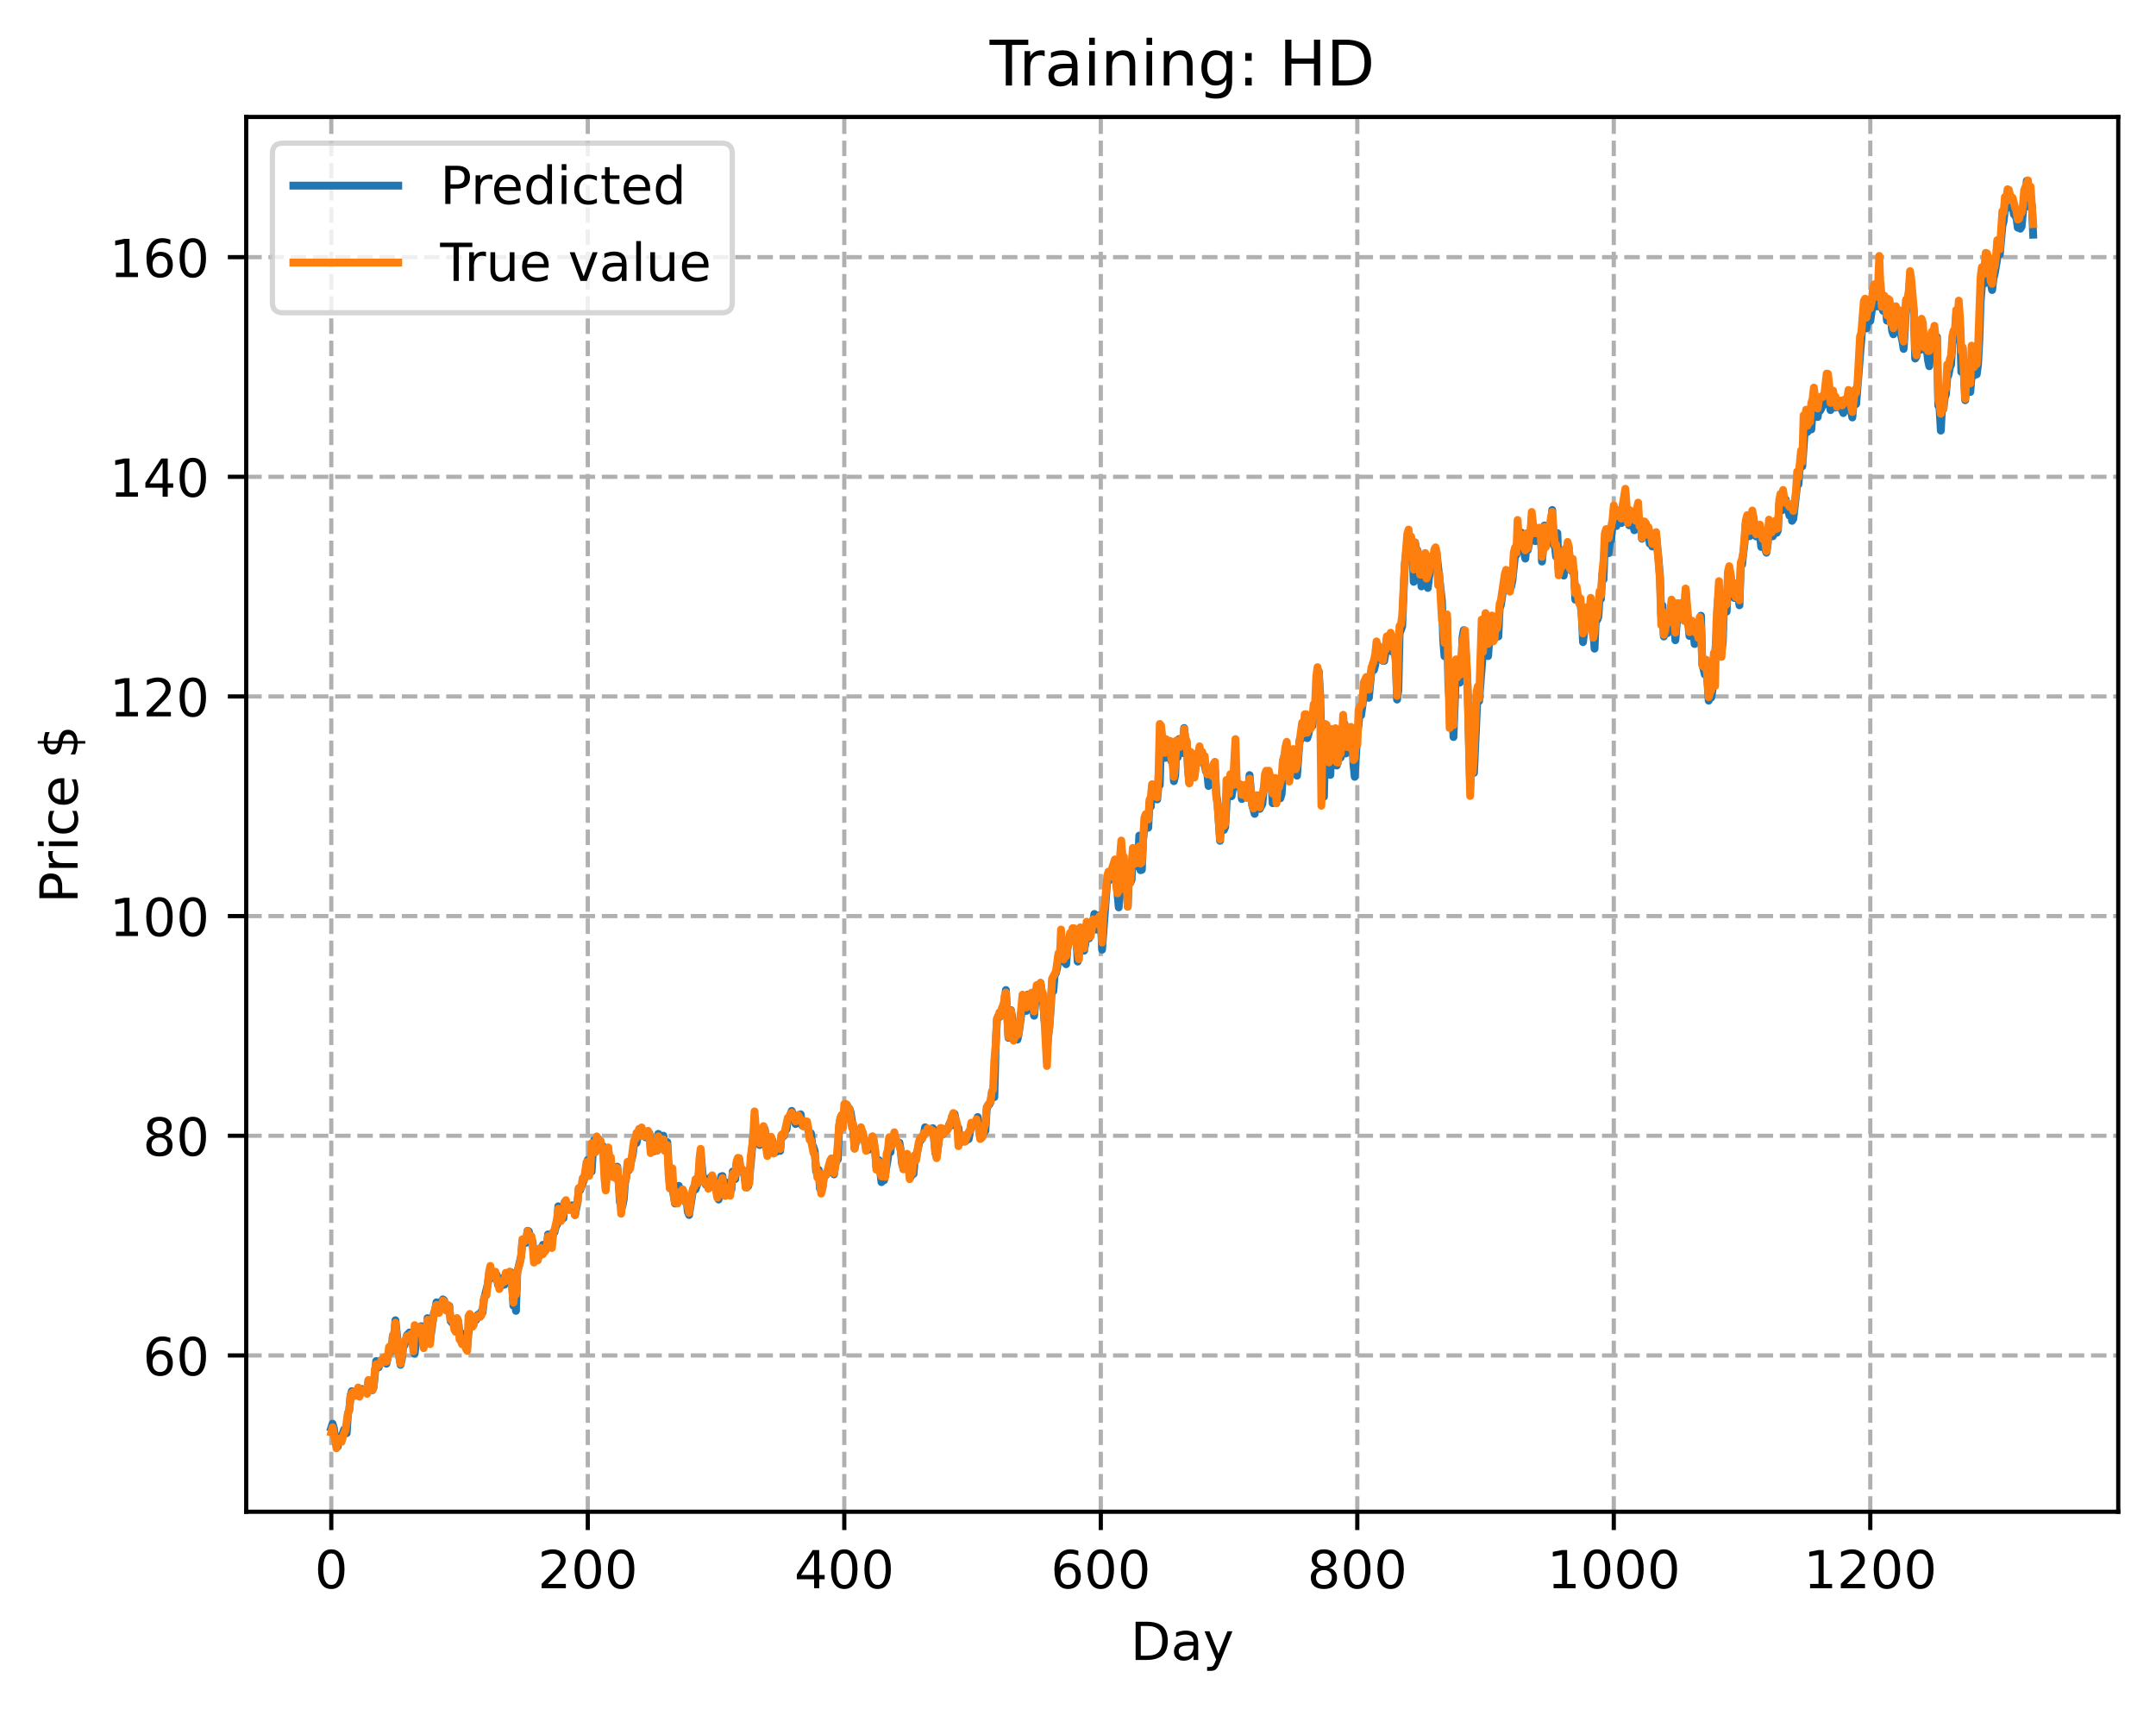 <?xml version="1.0" encoding="utf-8" standalone="no"?>
<!DOCTYPE svg PUBLIC "-//W3C//DTD SVG 1.1//EN"
  "http://www.w3.org/Graphics/SVG/1.1/DTD/svg11.dtd">
<!-- Created with matplotlib (https://matplotlib.org/) -->
<svg height="325.986pt" version="1.1" viewBox="0 0 411.286 325.986" width="411.286pt" xmlns="http://www.w3.org/2000/svg" xmlns:xlink="http://www.w3.org/1999/xlink">
 <defs>
  <style type="text/css">
*{stroke-linecap:butt;stroke-linejoin:round;}
  </style>
 </defs>
 <g id="figure_1">
  <g id="patch_1">
   <path d="M 0 325.986 
L 411.286 325.986 
L 411.286 0 
L 0 0 
z
" style="fill:#ffffff;"/>
  </g>
  <g id="axes_1">
   <g id="patch_2">
    <path d="M 46.966 288.43 
L 404.086 288.43 
L 404.086 22.318 
L 46.966 22.318 
z
" style="fill:#ffffff;"/>
   </g>
   <g id="matplotlib.axis_1">
    <g id="xtick_1">
     <g id="line2d_1">
      <path clip-path="url(#pf0df98c859)" d="M 63.198 288.43 
L 63.198 22.318 
" style="fill:none;stroke:#b0b0b0;stroke-dasharray:2.96,1.28;stroke-dashoffset:0;stroke-width:0.8;"/>
     </g>
     <g id="line2d_2">
      <defs>
       <path d="M 0 0 
L 0 3.5 
" id="m25e1e9525c" style="stroke:#000000;stroke-width:0.8;"/>
      </defs>
      <g>
       <use style="stroke:#000000;stroke-width:0.8;" x="63.198" xlink:href="#m25e1e9525c" y="288.43"/>
      </g>
     </g>
     <g id="text_1">
      <!-- 0 -->
      <defs>
       <path d="M 31.781 66.406 
Q 24.172 66.406 20.328 58.906 
Q 16.5 51.422 16.5 36.375 
Q 16.5 21.391 20.328 13.891 
Q 24.172 6.391 31.781 6.391 
Q 39.453 6.391 43.281 13.891 
Q 47.125 21.391 47.125 36.375 
Q 47.125 51.422 43.281 58.906 
Q 39.453 66.406 31.781 66.406 
z
M 31.781 74.219 
Q 44.047 74.219 50.516 64.516 
Q 56.984 54.828 56.984 36.375 
Q 56.984 17.969 50.516 8.266 
Q 44.047 -1.422 31.781 -1.422 
Q 19.531 -1.422 13.062 8.266 
Q 6.594 17.969 6.594 36.375 
Q 6.594 54.828 13.062 64.516 
Q 19.531 74.219 31.781 74.219 
z
" id="DejaVuSans-48"/>
      </defs>
      <g transform="translate(60.017 303.029)scale(0.1 -0.1)">
       <use xlink:href="#DejaVuSans-48"/>
      </g>
     </g>
    </g>
    <g id="xtick_2">
     <g id="line2d_3">
      <path clip-path="url(#pf0df98c859)" d="M 112.129 288.43 
L 112.129 22.318 
" style="fill:none;stroke:#b0b0b0;stroke-dasharray:2.96,1.28;stroke-dashoffset:0;stroke-width:0.8;"/>
     </g>
     <g id="line2d_4">
      <g>
       <use style="stroke:#000000;stroke-width:0.8;" x="112.129" xlink:href="#m25e1e9525c" y="288.43"/>
      </g>
     </g>
     <g id="text_2">
      <!-- 200 -->
      <defs>
       <path d="M 19.188 8.297 
L 53.609 8.297 
L 53.609 0 
L 7.328 0 
L 7.328 8.297 
Q 12.938 14.109 22.625 23.891 
Q 32.328 33.688 34.812 36.531 
Q 39.547 41.844 41.422 45.531 
Q 43.312 49.219 43.312 52.781 
Q 43.312 58.594 39.234 62.25 
Q 35.156 65.922 28.609 65.922 
Q 23.969 65.922 18.812 64.312 
Q 13.672 62.703 7.812 59.422 
L 7.812 69.391 
Q 13.766 71.781 18.938 73 
Q 24.125 74.219 28.422 74.219 
Q 39.75 74.219 46.484 68.547 
Q 53.219 62.891 53.219 53.422 
Q 53.219 48.922 51.531 44.891 
Q 49.859 40.875 45.406 35.406 
Q 44.188 33.984 37.641 27.219 
Q 31.109 20.453 19.188 8.297 
z
" id="DejaVuSans-50"/>
      </defs>
      <g transform="translate(102.585 303.029)scale(0.1 -0.1)">
       <use xlink:href="#DejaVuSans-50"/>
       <use x="63.623" xlink:href="#DejaVuSans-48"/>
       <use x="127.246" xlink:href="#DejaVuSans-48"/>
      </g>
     </g>
    </g>
    <g id="xtick_3">
     <g id="line2d_5">
      <path clip-path="url(#pf0df98c859)" d="M 161.06 288.43 
L 161.06 22.318 
" style="fill:none;stroke:#b0b0b0;stroke-dasharray:2.96,1.28;stroke-dashoffset:0;stroke-width:0.8;"/>
     </g>
     <g id="line2d_6">
      <g>
       <use style="stroke:#000000;stroke-width:0.8;" x="161.06" xlink:href="#m25e1e9525c" y="288.43"/>
      </g>
     </g>
     <g id="text_3">
      <!-- 400 -->
      <defs>
       <path d="M 37.797 64.312 
L 12.891 25.391 
L 37.797 25.391 
z
M 35.203 72.906 
L 47.609 72.906 
L 47.609 25.391 
L 58.016 25.391 
L 58.016 17.188 
L 47.609 17.188 
L 47.609 0 
L 37.797 0 
L 37.797 17.188 
L 4.891 17.188 
L 4.891 26.703 
z
" id="DejaVuSans-52"/>
      </defs>
      <g transform="translate(151.516 303.029)scale(0.1 -0.1)">
       <use xlink:href="#DejaVuSans-52"/>
       <use x="63.623" xlink:href="#DejaVuSans-48"/>
       <use x="127.246" xlink:href="#DejaVuSans-48"/>
      </g>
     </g>
    </g>
    <g id="xtick_4">
     <g id="line2d_7">
      <path clip-path="url(#pf0df98c859)" d="M 209.99 288.43 
L 209.99 22.318 
" style="fill:none;stroke:#b0b0b0;stroke-dasharray:2.96,1.28;stroke-dashoffset:0;stroke-width:0.8;"/>
     </g>
     <g id="line2d_8">
      <g>
       <use style="stroke:#000000;stroke-width:0.8;" x="209.99" xlink:href="#m25e1e9525c" y="288.43"/>
      </g>
     </g>
     <g id="text_4">
      <!-- 600 -->
      <defs>
       <path d="M 33.016 40.375 
Q 26.375 40.375 22.484 35.828 
Q 18.609 31.297 18.609 23.391 
Q 18.609 15.531 22.484 10.953 
Q 26.375 6.391 33.016 6.391 
Q 39.656 6.391 43.531 10.953 
Q 47.406 15.531 47.406 23.391 
Q 47.406 31.297 43.531 35.828 
Q 39.656 40.375 33.016 40.375 
z
M 52.594 71.297 
L 52.594 62.312 
Q 48.875 64.062 45.094 64.984 
Q 41.312 65.922 37.594 65.922 
Q 27.828 65.922 22.672 59.328 
Q 17.531 52.734 16.797 39.406 
Q 19.672 43.656 24.016 45.922 
Q 28.375 48.188 33.594 48.188 
Q 44.578 48.188 50.953 41.516 
Q 57.328 34.859 57.328 23.391 
Q 57.328 12.156 50.688 5.359 
Q 44.047 -1.422 33.016 -1.422 
Q 20.359 -1.422 13.672 8.266 
Q 6.984 17.969 6.984 36.375 
Q 6.984 53.656 15.188 63.938 
Q 23.391 74.219 37.203 74.219 
Q 40.922 74.219 44.703 73.484 
Q 48.484 72.75 52.594 71.297 
z
" id="DejaVuSans-54"/>
      </defs>
      <g transform="translate(200.446 303.029)scale(0.1 -0.1)">
       <use xlink:href="#DejaVuSans-54"/>
       <use x="63.623" xlink:href="#DejaVuSans-48"/>
       <use x="127.246" xlink:href="#DejaVuSans-48"/>
      </g>
     </g>
    </g>
    <g id="xtick_5">
     <g id="line2d_9">
      <path clip-path="url(#pf0df98c859)" d="M 258.921 288.43 
L 258.921 22.318 
" style="fill:none;stroke:#b0b0b0;stroke-dasharray:2.96,1.28;stroke-dashoffset:0;stroke-width:0.8;"/>
     </g>
     <g id="line2d_10">
      <g>
       <use style="stroke:#000000;stroke-width:0.8;" x="258.921" xlink:href="#m25e1e9525c" y="288.43"/>
      </g>
     </g>
     <g id="text_5">
      <!-- 800 -->
      <defs>
       <path d="M 31.781 34.625 
Q 24.75 34.625 20.719 30.859 
Q 16.703 27.094 16.703 20.516 
Q 16.703 13.922 20.719 10.156 
Q 24.75 6.391 31.781 6.391 
Q 38.812 6.391 42.859 10.172 
Q 46.922 13.969 46.922 20.516 
Q 46.922 27.094 42.891 30.859 
Q 38.875 34.625 31.781 34.625 
z
M 21.922 38.812 
Q 15.578 40.375 12.031 44.719 
Q 8.5 49.078 8.5 55.328 
Q 8.5 64.062 14.719 69.141 
Q 20.953 74.219 31.781 74.219 
Q 42.672 74.219 48.875 69.141 
Q 55.078 64.062 55.078 55.328 
Q 55.078 49.078 51.531 44.719 
Q 48 40.375 41.703 38.812 
Q 48.828 37.156 52.797 32.312 
Q 56.781 27.484 56.781 20.516 
Q 56.781 9.906 50.312 4.234 
Q 43.844 -1.422 31.781 -1.422 
Q 19.734 -1.422 13.25 4.234 
Q 6.781 9.906 6.781 20.516 
Q 6.781 27.484 10.781 32.312 
Q 14.797 37.156 21.922 38.812 
z
M 18.312 54.391 
Q 18.312 48.734 21.844 45.562 
Q 25.391 42.391 31.781 42.391 
Q 38.141 42.391 41.719 45.562 
Q 45.312 48.734 45.312 54.391 
Q 45.312 60.062 41.719 63.234 
Q 38.141 66.406 31.781 66.406 
Q 25.391 66.406 21.844 63.234 
Q 18.312 60.062 18.312 54.391 
z
" id="DejaVuSans-56"/>
      </defs>
      <g transform="translate(249.377 303.029)scale(0.1 -0.1)">
       <use xlink:href="#DejaVuSans-56"/>
       <use x="63.623" xlink:href="#DejaVuSans-48"/>
       <use x="127.246" xlink:href="#DejaVuSans-48"/>
      </g>
     </g>
    </g>
    <g id="xtick_6">
     <g id="line2d_11">
      <path clip-path="url(#pf0df98c859)" d="M 307.851 288.43 
L 307.851 22.318 
" style="fill:none;stroke:#b0b0b0;stroke-dasharray:2.96,1.28;stroke-dashoffset:0;stroke-width:0.8;"/>
     </g>
     <g id="line2d_12">
      <g>
       <use style="stroke:#000000;stroke-width:0.8;" x="307.851" xlink:href="#m25e1e9525c" y="288.43"/>
      </g>
     </g>
     <g id="text_6">
      <!-- 1000 -->
      <defs>
       <path d="M 12.406 8.297 
L 28.516 8.297 
L 28.516 63.922 
L 10.984 60.406 
L 10.984 69.391 
L 28.422 72.906 
L 38.281 72.906 
L 38.281 8.297 
L 54.391 8.297 
L 54.391 0 
L 12.406 0 
z
" id="DejaVuSans-49"/>
      </defs>
      <g transform="translate(295.126 303.029)scale(0.1 -0.1)">
       <use xlink:href="#DejaVuSans-49"/>
       <use x="63.623" xlink:href="#DejaVuSans-48"/>
       <use x="127.246" xlink:href="#DejaVuSans-48"/>
       <use x="190.869" xlink:href="#DejaVuSans-48"/>
      </g>
     </g>
    </g>
    <g id="xtick_7">
     <g id="line2d_13">
      <path clip-path="url(#pf0df98c859)" d="M 356.782 288.43 
L 356.782 22.318 
" style="fill:none;stroke:#b0b0b0;stroke-dasharray:2.96,1.28;stroke-dashoffset:0;stroke-width:0.8;"/>
     </g>
     <g id="line2d_14">
      <g>
       <use style="stroke:#000000;stroke-width:0.8;" x="356.782" xlink:href="#m25e1e9525c" y="288.43"/>
      </g>
     </g>
     <g id="text_7">
      <!-- 1200 -->
      <g transform="translate(344.057 303.029)scale(0.1 -0.1)">
       <use xlink:href="#DejaVuSans-49"/>
       <use x="63.623" xlink:href="#DejaVuSans-50"/>
       <use x="127.246" xlink:href="#DejaVuSans-48"/>
       <use x="190.869" xlink:href="#DejaVuSans-48"/>
      </g>
     </g>
    </g>
    <g id="text_8">
     <!-- Day -->
     <defs>
      <path d="M 19.672 64.797 
L 19.672 8.109 
L 31.594 8.109 
Q 46.688 8.109 53.688 14.938 
Q 60.688 21.781 60.688 36.531 
Q 60.688 51.172 53.688 57.984 
Q 46.688 64.797 31.594 64.797 
z
M 9.812 72.906 
L 30.078 72.906 
Q 51.266 72.906 61.172 64.094 
Q 71.094 55.281 71.094 36.531 
Q 71.094 17.672 61.125 8.828 
Q 51.172 0 30.078 0 
L 9.812 0 
z
" id="DejaVuSans-68"/>
      <path d="M 34.281 27.484 
Q 23.391 27.484 19.188 25 
Q 14.984 22.516 14.984 16.5 
Q 14.984 11.719 18.141 8.906 
Q 21.297 6.109 26.703 6.109 
Q 34.188 6.109 38.703 11.406 
Q 43.219 16.703 43.219 25.484 
L 43.219 27.484 
z
M 52.203 31.203 
L 52.203 0 
L 43.219 0 
L 43.219 8.297 
Q 40.141 3.328 35.547 0.953 
Q 30.953 -1.422 24.312 -1.422 
Q 15.922 -1.422 10.953 3.297 
Q 6 8.016 6 15.922 
Q 6 25.141 12.172 29.828 
Q 18.359 34.516 30.609 34.516 
L 43.219 34.516 
L 43.219 35.406 
Q 43.219 41.609 39.141 45 
Q 35.062 48.391 27.688 48.391 
Q 23 48.391 18.547 47.266 
Q 14.109 46.141 10.016 43.891 
L 10.016 52.203 
Q 14.938 54.109 19.578 55.047 
Q 24.219 56 28.609 56 
Q 40.484 56 46.344 49.844 
Q 52.203 43.703 52.203 31.203 
z
" id="DejaVuSans-97"/>
      <path d="M 32.172 -5.078 
Q 28.375 -14.844 24.75 -17.812 
Q 21.141 -20.797 15.094 -20.797 
L 7.906 -20.797 
L 7.906 -13.281 
L 13.188 -13.281 
Q 16.891 -13.281 18.938 -11.516 
Q 21 -9.766 23.484 -3.219 
L 25.094 0.875 
L 2.984 54.688 
L 12.5 54.688 
L 29.594 11.922 
L 46.688 54.688 
L 56.203 54.688 
z
" id="DejaVuSans-121"/>
     </defs>
     <g transform="translate(215.652 316.707)scale(0.1 -0.1)">
      <use xlink:href="#DejaVuSans-68"/>
      <use x="77.002" xlink:href="#DejaVuSans-97"/>
      <use x="138.281" xlink:href="#DejaVuSans-121"/>
     </g>
    </g>
   </g>
   <g id="matplotlib.axis_2">
    <g id="ytick_1">
     <g id="line2d_15">
      <path clip-path="url(#pf0df98c859)" d="M 46.966 258.607 
L 404.086 258.607 
" style="fill:none;stroke:#b0b0b0;stroke-dasharray:2.96,1.28;stroke-dashoffset:0;stroke-width:0.8;"/>
     </g>
     <g id="line2d_16">
      <defs>
       <path d="M 0 0 
L -3.5 0 
" id="m90e9428aa2" style="stroke:#000000;stroke-width:0.8;"/>
      </defs>
      <g>
       <use style="stroke:#000000;stroke-width:0.8;" x="46.966" xlink:href="#m90e9428aa2" y="258.607"/>
      </g>
     </g>
     <g id="text_9">
      <!-- 60 -->
      <g transform="translate(27.241 262.406)scale(0.1 -0.1)">
       <use xlink:href="#DejaVuSans-54"/>
       <use x="63.623" xlink:href="#DejaVuSans-48"/>
      </g>
     </g>
    </g>
    <g id="ytick_2">
     <g id="line2d_17">
      <path clip-path="url(#pf0df98c859)" d="M 46.966 216.698 
L 404.086 216.698 
" style="fill:none;stroke:#b0b0b0;stroke-dasharray:2.96,1.28;stroke-dashoffset:0;stroke-width:0.8;"/>
     </g>
     <g id="line2d_18">
      <g>
       <use style="stroke:#000000;stroke-width:0.8;" x="46.966" xlink:href="#m90e9428aa2" y="216.698"/>
      </g>
     </g>
     <g id="text_10">
      <!-- 80 -->
      <g transform="translate(27.241 220.497)scale(0.1 -0.1)">
       <use xlink:href="#DejaVuSans-56"/>
       <use x="63.623" xlink:href="#DejaVuSans-48"/>
      </g>
     </g>
    </g>
    <g id="ytick_3">
     <g id="line2d_19">
      <path clip-path="url(#pf0df98c859)" d="M 46.966 174.788 
L 404.086 174.788 
" style="fill:none;stroke:#b0b0b0;stroke-dasharray:2.96,1.28;stroke-dashoffset:0;stroke-width:0.8;"/>
     </g>
     <g id="line2d_20">
      <g>
       <use style="stroke:#000000;stroke-width:0.8;" x="46.966" xlink:href="#m90e9428aa2" y="174.788"/>
      </g>
     </g>
     <g id="text_11">
      <!-- 100 -->
      <g transform="translate(20.878 178.588)scale(0.1 -0.1)">
       <use xlink:href="#DejaVuSans-49"/>
       <use x="63.623" xlink:href="#DejaVuSans-48"/>
       <use x="127.246" xlink:href="#DejaVuSans-48"/>
      </g>
     </g>
    </g>
    <g id="ytick_4">
     <g id="line2d_21">
      <path clip-path="url(#pf0df98c859)" d="M 46.966 132.879 
L 404.086 132.879 
" style="fill:none;stroke:#b0b0b0;stroke-dasharray:2.96,1.28;stroke-dashoffset:0;stroke-width:0.8;"/>
     </g>
     <g id="line2d_22">
      <g>
       <use style="stroke:#000000;stroke-width:0.8;" x="46.966" xlink:href="#m90e9428aa2" y="132.879"/>
      </g>
     </g>
     <g id="text_12">
      <!-- 120 -->
      <g transform="translate(20.878 136.679)scale(0.1 -0.1)">
       <use xlink:href="#DejaVuSans-49"/>
       <use x="63.623" xlink:href="#DejaVuSans-50"/>
       <use x="127.246" xlink:href="#DejaVuSans-48"/>
      </g>
     </g>
    </g>
    <g id="ytick_5">
     <g id="line2d_23">
      <path clip-path="url(#pf0df98c859)" d="M 46.966 90.97 
L 404.086 90.97 
" style="fill:none;stroke:#b0b0b0;stroke-dasharray:2.96,1.28;stroke-dashoffset:0;stroke-width:0.8;"/>
     </g>
     <g id="line2d_24">
      <g>
       <use style="stroke:#000000;stroke-width:0.8;" x="46.966" xlink:href="#m90e9428aa2" y="90.97"/>
      </g>
     </g>
     <g id="text_13">
      <!-- 140 -->
      <g transform="translate(20.878 94.77)scale(0.1 -0.1)">
       <use xlink:href="#DejaVuSans-49"/>
       <use x="63.623" xlink:href="#DejaVuSans-52"/>
       <use x="127.246" xlink:href="#DejaVuSans-48"/>
      </g>
     </g>
    </g>
    <g id="ytick_6">
     <g id="line2d_25">
      <path clip-path="url(#pf0df98c859)" d="M 46.966 49.061 
L 404.086 49.061 
" style="fill:none;stroke:#b0b0b0;stroke-dasharray:2.96,1.28;stroke-dashoffset:0;stroke-width:0.8;"/>
     </g>
     <g id="line2d_26">
      <g>
       <use style="stroke:#000000;stroke-width:0.8;" x="46.966" xlink:href="#m90e9428aa2" y="49.061"/>
      </g>
     </g>
     <g id="text_14">
      <!-- 160 -->
      <g transform="translate(20.878 52.861)scale(0.1 -0.1)">
       <use xlink:href="#DejaVuSans-49"/>
       <use x="63.623" xlink:href="#DejaVuSans-54"/>
       <use x="127.246" xlink:href="#DejaVuSans-48"/>
      </g>
     </g>
    </g>
    <g id="text_15">
     <!-- Price $ -->
     <defs>
      <path d="M 19.672 64.797 
L 19.672 37.406 
L 32.078 37.406 
Q 38.969 37.406 42.719 40.969 
Q 46.484 44.531 46.484 51.125 
Q 46.484 57.672 42.719 61.234 
Q 38.969 64.797 32.078 64.797 
z
M 9.812 72.906 
L 32.078 72.906 
Q 44.344 72.906 50.609 67.359 
Q 56.891 61.812 56.891 51.125 
Q 56.891 40.328 50.609 34.812 
Q 44.344 29.297 32.078 29.297 
L 19.672 29.297 
L 19.672 0 
L 9.812 0 
z
" id="DejaVuSans-80"/>
      <path d="M 41.109 46.297 
Q 39.594 47.172 37.812 47.578 
Q 36.031 48 33.891 48 
Q 26.266 48 22.188 43.047 
Q 18.109 38.094 18.109 28.812 
L 18.109 0 
L 9.078 0 
L 9.078 54.688 
L 18.109 54.688 
L 18.109 46.188 
Q 20.953 51.172 25.484 53.578 
Q 30.031 56 36.531 56 
Q 37.453 56 38.578 55.875 
Q 39.703 55.766 41.062 55.516 
z
" id="DejaVuSans-114"/>
      <path d="M 9.422 54.688 
L 18.406 54.688 
L 18.406 0 
L 9.422 0 
z
M 9.422 75.984 
L 18.406 75.984 
L 18.406 64.594 
L 9.422 64.594 
z
" id="DejaVuSans-105"/>
      <path d="M 48.781 52.594 
L 48.781 44.188 
Q 44.969 46.297 41.141 47.344 
Q 37.312 48.391 33.406 48.391 
Q 24.656 48.391 19.812 42.844 
Q 14.984 37.312 14.984 27.297 
Q 14.984 17.281 19.812 11.734 
Q 24.656 6.203 33.406 6.203 
Q 37.312 6.203 41.141 7.25 
Q 44.969 8.297 48.781 10.406 
L 48.781 2.094 
Q 45.016 0.344 40.984 -0.531 
Q 36.969 -1.422 32.422 -1.422 
Q 20.062 -1.422 12.781 6.344 
Q 5.516 14.109 5.516 27.297 
Q 5.516 40.672 12.859 48.328 
Q 20.219 56 33.016 56 
Q 37.156 56 41.109 55.141 
Q 45.062 54.297 48.781 52.594 
z
" id="DejaVuSans-99"/>
      <path d="M 56.203 29.594 
L 56.203 25.203 
L 14.891 25.203 
Q 15.484 15.922 20.484 11.062 
Q 25.484 6.203 34.422 6.203 
Q 39.594 6.203 44.453 7.469 
Q 49.312 8.734 54.109 11.281 
L 54.109 2.781 
Q 49.266 0.734 44.188 -0.344 
Q 39.109 -1.422 33.891 -1.422 
Q 20.797 -1.422 13.156 6.188 
Q 5.516 13.812 5.516 26.812 
Q 5.516 40.234 12.766 48.109 
Q 20.016 56 32.328 56 
Q 43.359 56 49.781 48.891 
Q 56.203 41.797 56.203 29.594 
z
M 47.219 32.234 
Q 47.125 39.594 43.094 43.984 
Q 39.062 48.391 32.422 48.391 
Q 24.906 48.391 20.391 44.141 
Q 15.875 39.891 15.188 32.172 
z
" id="DejaVuSans-101"/>
      <path id="DejaVuSans-32"/>
      <path d="M 33.797 -14.703 
L 28.906 -14.703 
L 28.859 0 
Q 23.734 0.094 18.609 1.188 
Q 13.484 2.297 8.297 4.5 
L 8.297 13.281 
Q 13.281 10.156 18.375 8.562 
Q 23.484 6.984 28.906 6.938 
L 28.906 29.203 
Q 18.109 30.953 13.203 35.156 
Q 8.297 39.359 8.297 46.688 
Q 8.297 54.641 13.625 59.219 
Q 18.953 63.812 28.906 64.5 
L 28.906 75.984 
L 33.797 75.984 
L 33.797 64.656 
Q 38.328 64.453 42.578 63.688 
Q 46.828 62.938 50.875 61.625 
L 50.875 53.078 
Q 46.828 55.125 42.547 56.25 
Q 38.281 57.375 33.797 57.562 
L 33.797 36.719 
Q 44.875 35.016 50.094 30.609 
Q 55.328 26.219 55.328 18.609 
Q 55.328 10.359 49.781 5.594 
Q 44.234 0.828 33.797 0.094 
z
M 28.906 37.594 
L 28.906 57.625 
Q 23.25 56.984 20.266 54.391 
Q 17.281 51.812 17.281 47.516 
Q 17.281 43.312 20.031 40.969 
Q 22.797 38.625 28.906 37.594 
z
M 33.797 28.219 
L 33.797 7.078 
Q 39.984 7.906 43.141 10.594 
Q 46.297 13.281 46.297 17.672 
Q 46.297 21.969 43.281 24.5 
Q 40.281 27.047 33.797 28.219 
z
" id="DejaVuSans-36"/>
     </defs>
     <g transform="translate(14.798 172.342)rotate(-90)scale(0.1 -0.1)">
      <use xlink:href="#DejaVuSans-80"/>
      <use x="58.553" xlink:href="#DejaVuSans-114"/>
      <use x="99.666" xlink:href="#DejaVuSans-105"/>
      <use x="127.449" xlink:href="#DejaVuSans-99"/>
      <use x="182.43" xlink:href="#DejaVuSans-101"/>
      <use x="243.953" xlink:href="#DejaVuSans-32"/>
      <use x="275.74" xlink:href="#DejaVuSans-36"/>
     </g>
    </g>
   </g>
   <g id="line2d_27">
    <path clip-path="url(#pf0df98c859)" d="M 63.198 272.412 
L 63.443 271.636 
L 63.688 272.477 
L 63.932 274.401 
L 64.422 276.01 
L 64.666 274.366 
L 64.911 274.807 
L 65.645 272.735 
L 65.89 272.931 
L 66.134 273.442 
L 66.379 269.667 
L 66.623 269.023 
L 66.868 266.308 
L 67.113 265.425 
L 67.357 265.704 
L 67.602 266.183 
L 67.847 265.505 
L 68.091 265.668 
L 68.336 264.802 
L 68.581 265.382 
L 68.825 265.648 
L 69.07 265.017 
L 69.315 265.462 
L 69.559 265.19 
L 69.804 265.114 
L 70.049 265.621 
L 70.293 263.369 
L 70.538 264.163 
L 70.783 264.064 
L 71.027 265.256 
L 71.272 264.59 
L 71.761 259.679 
L 72.006 260.776 
L 72.251 260.858 
L 72.495 259.625 
L 72.74 260.002 
L 72.984 259.698 
L 73.229 259.757 
L 73.474 259.077 
L 73.718 260.19 
L 74.208 257.744 
L 74.452 257.317 
L 74.697 257.793 
L 74.942 254.856 
L 75.186 254.909 
L 75.431 251.898 
L 76.165 258.914 
L 76.41 260.409 
L 76.654 259.325 
L 76.899 257.121 
L 77.144 256.674 
L 77.633 254.748 
L 78.122 254.233 
L 78.367 254.813 
L 78.611 255.759 
L 79.101 258.288 
L 79.59 253.793 
L 79.835 254.253 
L 80.324 253.025 
L 80.569 254.292 
L 80.813 256.579 
L 81.058 256.392 
L 81.303 256 
L 81.547 251.489 
L 81.792 255.35 
L 82.037 255.771 
L 82.771 250.55 
L 83.015 249.978 
L 83.26 248.478 
L 83.505 248.773 
L 83.749 249.79 
L 83.994 248.419 
L 84.239 249.617 
L 84.483 247.913 
L 84.728 248.096 
L 84.972 249.583 
L 85.217 250.032 
L 85.462 249.393 
L 85.706 249.166 
L 85.951 252.016 
L 86.196 252.336 
L 86.44 252.279 
L 86.93 254.053 
L 87.174 251.545 
L 87.419 252.16 
L 87.664 254.64 
L 87.908 254.263 
L 88.153 255.595 
L 88.398 255.098 
L 88.642 255.978 
L 88.887 256.128 
L 89.132 256.993 
L 89.621 251.26 
L 90.11 251.815 
L 90.355 252.51 
L 90.599 251.734 
L 90.844 251.833 
L 91.089 250.906 
L 91.333 250.74 
L 91.578 251.177 
L 91.823 250.22 
L 92.067 250.401 
L 92.312 247.971 
L 93.046 245.054 
L 93.291 243.226 
L 93.535 242.248 
L 93.78 242.716 
L 94.025 243.471 
L 94.269 243.382 
L 94.514 244.027 
L 94.759 243.249 
L 95.003 245.154 
L 95.248 245.093 
L 95.493 244.536 
L 95.737 245.26 
L 95.982 243.842 
L 96.227 245.115 
L 96.471 243.206 
L 96.716 242.937 
L 96.96 243.143 
L 97.205 242.773 
L 97.45 242.708 
L 97.694 244.953 
L 97.939 249.127 
L 98.184 246.754 
L 98.428 250.108 
L 98.673 242.779 
L 99.407 239.69 
L 99.652 237.105 
L 99.896 236.721 
L 100.141 236.669 
L 100.386 237.122 
L 100.63 234.825 
L 100.875 234.922 
L 101.12 236.059 
L 101.364 236.031 
L 101.609 237.087 
L 101.854 239.498 
L 102.098 238.907 
L 102.343 240.048 
L 102.832 239.741 
L 103.077 238.508 
L 103.321 238.682 
L 103.566 237.5 
L 103.811 238.304 
L 104.055 238.034 
L 104.3 238.257 
L 104.545 235.514 
L 104.789 236.844 
L 105.034 236.157 
L 105.279 237.439 
L 105.523 235.081 
L 105.768 235.117 
L 106.013 234.104 
L 106.257 233.67 
L 106.502 230.155 
L 106.747 232.978 
L 107.236 231.792 
L 107.481 232.433 
L 107.725 229.335 
L 107.97 229.611 
L 108.215 230.566 
L 108.459 230.764 
L 108.704 230.58 
L 108.948 230.617 
L 109.193 229.963 
L 109.438 230.607 
L 109.682 231.8 
L 110.172 229.371 
L 110.416 226.717 
L 110.661 227.086 
L 111.395 225.129 
L 112.129 221.278 
L 112.374 223.566 
L 112.618 223.323 
L 112.863 223.528 
L 113.108 219.559 
L 113.352 217.549 
L 113.597 219.117 
L 113.842 218.926 
L 114.086 217.228 
L 114.331 217.891 
L 114.575 217.975 
L 114.82 219.553 
L 115.065 218.7 
L 115.554 226.777 
L 116.043 219.454 
L 116.288 221.478 
L 116.533 221.713 
L 116.777 224.165 
L 117.267 223.803 
L 117.511 224.718 
L 117.756 222.604 
L 118.001 225.149 
L 118.245 229.323 
L 118.49 229.472 
L 118.735 230.124 
L 118.979 228.878 
L 119.224 225.785 
L 119.469 224.546 
L 119.713 222.088 
L 119.958 223.293 
L 120.692 220.365 
L 120.936 218.458 
L 121.181 217.47 
L 121.426 218.068 
L 121.915 215.722 
L 122.404 216.35 
L 122.649 215.893 
L 122.894 216.742 
L 123.138 217.001 
L 123.383 216.777 
L 123.628 216.39 
L 123.872 216.223 
L 124.117 218.814 
L 124.362 219.328 
L 124.851 219.631 
L 125.096 218.767 
L 125.34 219.554 
L 125.585 216.334 
L 125.83 217.475 
L 126.074 216.672 
L 126.319 219.142 
L 126.563 216.691 
L 126.808 218.859 
L 127.297 217.911 
L 127.787 226.631 
L 128.031 226.215 
L 128.276 226.582 
L 128.765 229.628 
L 129.01 229.12 
L 129.255 229.353 
L 129.499 226.254 
L 129.744 228.884 
L 129.989 227.05 
L 130.233 227.009 
L 130.723 229.343 
L 130.967 228.873 
L 131.212 231.212 
L 131.457 231.82 
L 132.191 227.091 
L 132.435 226.348 
L 132.68 226.929 
L 133.169 225.513 
L 133.658 219.973 
L 134.148 225.226 
L 134.392 224.97 
L 134.637 226.035 
L 134.882 224.928 
L 135.371 225.377 
L 135.616 224.548 
L 135.86 224.423 
L 136.105 225.309 
L 136.35 225.512 
L 137.084 228.867 
L 137.573 224.456 
L 137.818 224.378 
L 138.062 226.743 
L 138.307 227.232 
L 138.551 225.621 
L 138.796 227.746 
L 139.041 227.893 
L 139.53 226.976 
L 139.775 223.524 
L 140.019 224.587 
L 140.264 224.954 
L 140.509 222.024 
L 140.753 221.242 
L 140.998 221.202 
L 141.243 223.021 
L 141.487 222.994 
L 141.977 224.178 
L 142.221 225.664 
L 142.711 226.338 
L 142.955 224.708 
L 143.689 216.828 
L 143.934 217.54 
L 144.178 216.059 
L 144.423 217.337 
L 144.668 217.154 
L 144.912 218.473 
L 145.646 215.455 
L 145.891 215.424 
L 146.38 219.388 
L 146.625 220.028 
L 146.87 219.759 
L 147.114 217.133 
L 147.359 217.606 
L 147.604 219.605 
L 147.848 218.82 
L 148.093 219.773 
L 148.338 218.806 
L 148.582 218.621 
L 148.827 219.591 
L 149.072 216.694 
L 149.316 216.887 
L 149.561 216.692 
L 149.806 215.627 
L 150.05 215.457 
L 150.295 213.596 
L 150.539 213.404 
L 151.029 211.954 
L 151.273 212.597 
L 151.518 212.85 
L 151.763 214.452 
L 152.252 212.77 
L 152.497 213.498 
L 152.741 212.601 
L 152.986 214.707 
L 153.475 214.511 
L 153.72 214.129 
L 153.965 214.654 
L 154.209 215.75 
L 154.454 216.284 
L 154.699 216.212 
L 154.943 218.403 
L 155.188 218.868 
L 155.433 219.692 
L 155.677 223.465 
L 155.922 223.013 
L 156.166 223.191 
L 156.411 226.756 
L 156.656 227.052 
L 156.9 226.495 
L 157.145 224.69 
L 157.39 224.093 
L 157.634 224.169 
L 157.879 223.579 
L 158.368 221.763 
L 158.613 221.064 
L 158.858 221.791 
L 159.102 224.063 
L 159.347 221.981 
L 159.836 221.189 
L 160.081 214.851 
L 160.326 213.375 
L 160.57 212.789 
L 160.815 212.64 
L 161.06 212.682 
L 161.304 210.889 
L 161.549 210.803 
L 161.794 211.807 
L 162.038 211.509 
L 162.283 212.259 
L 162.772 215.547 
L 163.017 219.119 
L 163.261 217.991 
L 163.751 217.114 
L 163.995 217.253 
L 164.485 215.888 
L 164.729 217.42 
L 164.974 217.807 
L 165.219 219.028 
L 165.463 219.426 
L 165.708 219.358 
L 166.442 216.871 
L 166.931 219.357 
L 167.176 222.584 
L 167.421 222.654 
L 167.665 221.36 
L 168.154 225.546 
L 168.399 225.036 
L 168.644 225.21 
L 169.378 221.016 
L 169.622 217.524 
L 169.867 219.853 
L 170.112 217.277 
L 170.356 218.074 
L 170.601 216.448 
L 170.846 217.771 
L 171.09 217.78 
L 171.335 218.147 
L 171.58 218.007 
L 171.824 219.45 
L 172.069 222.028 
L 172.314 222.737 
L 172.558 222.819 
L 173.048 220.361 
L 173.537 224.326 
L 173.782 224.489 
L 174.026 222.238 
L 174.271 223.97 
L 174.515 221.019 
L 174.76 220.765 
L 175.249 218.507 
L 175.494 217.455 
L 175.739 217.465 
L 176.228 216.325 
L 176.473 215.075 
L 177.207 215.986 
L 177.451 215.454 
L 177.696 215.512 
L 177.941 215.244 
L 178.185 217.127 
L 178.43 219.926 
L 178.675 220.676 
L 179.409 215.336 
L 179.898 216.403 
L 180.142 215.443 
L 180.387 215.864 
L 180.632 215.656 
L 180.876 215.207 
L 181.121 214.432 
L 181.366 214.773 
L 181.61 213.019 
L 182.1 212.534 
L 182.589 215.141 
L 182.834 215.207 
L 183.078 217.909 
L 183.323 217.506 
L 183.568 217.819 
L 183.812 217.022 
L 184.302 217.651 
L 184.546 216.58 
L 184.791 217.325 
L 185.28 214.659 
L 185.525 214.283 
L 185.77 214.619 
L 186.014 214.531 
L 186.259 214.712 
L 186.503 213.126 
L 186.993 217.201 
L 187.237 216.647 
L 187.482 216.656 
L 187.727 215.67 
L 187.971 215.768 
L 188.216 211.785 
L 188.461 210.853 
L 188.705 210.749 
L 188.95 210.321 
L 189.195 208.801 
L 189.684 209.329 
L 189.929 199.848 
L 190.173 194.692 
L 190.418 193.867 
L 190.663 194.053 
L 190.907 193.658 
L 191.641 190.927 
L 191.886 188.89 
L 192.375 198.015 
L 192.62 196.129 
L 192.864 192.729 
L 193.109 194.335 
L 193.354 198.154 
L 193.598 197.505 
L 193.843 197.565 
L 194.088 198.346 
L 194.332 197.257 
L 195.066 191.715 
L 195.311 191.186 
L 195.8 192.879 
L 196.045 189.754 
L 196.29 192.047 
L 196.534 190.118 
L 196.779 190.03 
L 197.268 193.803 
L 197.758 188.689 
L 198.002 189.258 
L 198.247 190.845 
L 198.491 187.527 
L 198.736 189.606 
L 198.981 190.654 
L 199.225 194.604 
L 199.47 195.637 
L 199.715 200.205 
L 200.204 195.45 
L 200.449 192.187 
L 200.693 187.379 
L 200.938 189.113 
L 201.183 186.076 
L 201.427 185.676 
L 201.672 184.68 
L 201.917 182.373 
L 202.161 182.728 
L 202.406 180.454 
L 202.651 180.457 
L 202.895 183.371 
L 203.385 183.969 
L 203.629 180.905 
L 204.118 179.122 
L 204.363 179.139 
L 204.852 177.349 
L 205.097 178.894 
L 205.342 179.303 
L 205.586 183.467 
L 206.32 178.825 
L 206.565 178.572 
L 206.81 181.385 
L 207.054 179.963 
L 207.299 176.497 
L 207.788 179.018 
L 208.522 175.988 
L 208.767 174.371 
L 209.256 177.384 
L 209.501 174.659 
L 209.746 175.672 
L 209.99 175.119 
L 210.235 181.197 
L 210.969 171.307 
L 211.213 168.074 
L 211.458 167.524 
L 211.703 167.899 
L 211.947 167.473 
L 212.192 165.866 
L 212.437 166.409 
L 212.681 164.96 
L 213.415 173.127 
L 213.905 161.419 
L 214.149 165.183 
L 214.394 166.042 
L 214.639 167.41 
L 214.883 169.641 
L 215.128 172.961 
L 215.373 166.667 
L 215.617 168.447 
L 215.862 167.888 
L 216.106 162.67 
L 216.351 164.121 
L 216.596 162.059 
L 216.84 164.495 
L 217.085 165.33 
L 217.33 159.43 
L 217.574 166.032 
L 217.819 165.955 
L 218.064 160.198 
L 218.308 157.859 
L 218.553 156.675 
L 218.798 156.53 
L 219.042 157.933 
L 219.287 153.12 
L 219.532 153.901 
L 219.776 150.078 
L 220.021 150.642 
L 220.266 150.388 
L 220.51 150.379 
L 220.755 152.526 
L 221 149.836 
L 221.244 149.772 
L 221.489 140.599 
L 221.734 141.576 
L 222.223 144.61 
L 222.467 141.777 
L 222.712 141.923 
L 222.957 144.609 
L 223.201 142.198 
L 223.446 145.207 
L 223.691 143.557 
L 223.935 149.048 
L 224.18 147.995 
L 224.425 141.804 
L 224.669 144.487 
L 224.914 141.001 
L 225.159 142.862 
L 225.403 141.816 
L 225.648 143.686 
L 225.893 138.902 
L 226.137 141.857 
L 226.382 141.66 
L 226.627 146.689 
L 226.871 149.346 
L 227.116 146.318 
L 227.361 144.798 
L 227.605 146.914 
L 227.85 147.856 
L 228.094 144.958 
L 228.339 144.144 
L 228.584 145.482 
L 228.828 142.804 
L 229.073 144.909 
L 229.318 143.521 
L 229.562 145.158 
L 229.807 145.957 
L 230.052 147.177 
L 230.296 147.351 
L 230.541 149.957 
L 230.786 148.413 
L 231.03 147.792 
L 231.275 148.182 
L 231.52 146.186 
L 231.764 146.721 
L 232.009 151.437 
L 232.254 153.048 
L 232.743 160.421 
L 232.988 155.263 
L 233.232 154.243 
L 233.477 158.351 
L 233.722 157.803 
L 234.211 149.337 
L 234.455 150.533 
L 234.7 149.204 
L 234.945 151.914 
L 235.189 150.352 
L 235.679 145.513 
L 235.923 149.613 
L 236.168 150.027 
L 236.413 150.201 
L 236.657 149.926 
L 236.902 152.451 
L 237.147 149.928 
L 237.391 149.876 
L 237.636 151.462 
L 237.881 150.922 
L 238.125 151.084 
L 238.37 147.883 
L 238.859 153.569 
L 239.349 155.284 
L 239.593 152.357 
L 239.838 151.744 
L 240.327 154.333 
L 240.816 153.398 
L 241.061 150.591 
L 241.55 148.102 
L 241.795 147.861 
L 242.04 149.549 
L 242.284 149.745 
L 242.529 149.009 
L 242.774 153.245 
L 243.018 152.019 
L 243.263 150.107 
L 243.508 151.333 
L 243.752 151.664 
L 243.997 149.438 
L 244.242 152.317 
L 244.486 151.52 
L 244.976 144.34 
L 245.22 143.413 
L 245.465 142.926 
L 245.709 144.641 
L 245.954 145.138 
L 246.199 147.307 
L 246.443 146.384 
L 246.688 144.274 
L 246.933 144.941 
L 247.177 146.97 
L 247.422 147.997 
L 247.911 141.275 
L 248.156 141.114 
L 248.401 139.899 
L 248.645 140.164 
L 249.135 137.868 
L 249.379 140.835 
L 249.624 140.026 
L 249.869 138.657 
L 250.113 138.506 
L 250.358 138.498 
L 250.603 135.75 
L 250.847 134.268 
L 251.092 134.373 
L 251.337 127.95 
L 251.581 128.102 
L 251.826 132.644 
L 252.315 148.792 
L 252.56 152.022 
L 252.804 142.114 
L 253.049 138.604 
L 253.294 138.932 
L 253.538 140.996 
L 253.783 147.849 
L 254.028 140.864 
L 254.272 140.661 
L 254.517 145.182 
L 254.762 140.998 
L 255.006 146.063 
L 255.251 145.002 
L 255.496 143.052 
L 255.74 144.559 
L 256.23 138.222 
L 256.474 138.072 
L 256.719 143.77 
L 256.964 140.681 
L 257.208 142.316 
L 257.453 141.59 
L 257.697 141.236 
L 257.942 140.43 
L 258.187 145.837 
L 258.431 148.219 
L 258.921 139.867 
L 259.165 138.306 
L 259.41 135.408 
L 259.655 136.472 
L 260.389 131.009 
L 260.633 129.812 
L 260.878 130.401 
L 261.123 133.138 
L 261.612 128.057 
L 261.857 127.352 
L 262.101 127.836 
L 262.346 126.869 
L 262.591 124.682 
L 262.835 124.189 
L 263.08 123.346 
L 263.569 125.743 
L 263.814 126.105 
L 264.058 126.09 
L 264.303 124.52 
L 264.548 121.968 
L 264.792 122.564 
L 265.282 121.264 
L 265.526 124.312 
L 265.771 122.697 
L 266.016 123.847 
L 266.26 125.704 
L 266.505 133.472 
L 266.75 131.724 
L 266.994 120.845 
L 267.484 119.542 
L 267.973 107.861 
L 268.462 103.402 
L 268.707 103.216 
L 268.952 104.975 
L 269.196 103.764 
L 269.441 105.085 
L 269.685 111.016 
L 269.93 103.48 
L 270.175 104.85 
L 270.419 105.032 
L 270.664 108.94 
L 270.909 107.554 
L 271.153 111.888 
L 271.398 108.647 
L 271.643 110.15 
L 271.887 106.855 
L 272.377 112.18 
L 272.621 110.034 
L 272.866 108.925 
L 273.111 106.428 
L 273.6 107.294 
L 273.845 105.156 
L 274.089 105.923 
L 275.068 114.641 
L 275.313 122.176 
L 275.557 125.206 
L 276.046 118.025 
L 276.291 130.522 
L 276.536 134.025 
L 276.78 134.794 
L 277.025 133.861 
L 277.27 140.621 
L 277.759 127.837 
L 278.004 130.08 
L 278.248 128.973 
L 278.493 130.239 
L 278.738 128.787 
L 278.982 121.649 
L 279.227 120.231 
L 279.716 125.732 
L 279.961 131.196 
L 280.45 150.02 
L 280.695 146.096 
L 280.94 145.196 
L 281.184 147.458 
L 281.918 131.244 
L 282.163 133.76 
L 282.897 124.311 
L 283.386 119.542 
L 283.631 120.816 
L 283.875 125.185 
L 284.12 121.82 
L 284.365 122.127 
L 284.609 119.655 
L 284.854 122.216 
L 285.343 119.753 
L 285.588 121.195 
L 285.833 121.436 
L 286.077 116.129 
L 286.322 115.419 
L 286.811 112.045 
L 287.301 110.169 
L 288.034 112.44 
L 288.279 111.941 
L 288.524 110.679 
L 289.013 105.897 
L 289.258 105.874 
L 289.502 102.883 
L 289.747 102.91 
L 289.992 103.442 
L 290.236 101.614 
L 290.481 104.895 
L 290.726 105.339 
L 290.97 106.58 
L 291.215 103.773 
L 291.46 104.935 
L 291.949 102.481 
L 292.194 98.802 
L 292.438 101.659 
L 292.683 102.074 
L 292.928 103.252 
L 293.172 101.076 
L 293.417 101.146 
L 293.661 101.788 
L 293.906 100.905 
L 294.151 107.145 
L 294.395 104.663 
L 294.64 100.257 
L 294.885 103.5 
L 295.129 102.121 
L 295.374 103.111 
L 295.619 100.993 
L 295.863 99.905 
L 296.108 97.298 
L 296.353 103.961 
L 296.597 104.027 
L 296.842 106.208 
L 297.087 101.711 
L 297.331 108.669 
L 297.576 109.047 
L 297.821 109.097 
L 298.065 108.926 
L 298.31 109.824 
L 298.555 105.827 
L 298.799 106.205 
L 299.044 104.438 
L 299.289 104.653 
L 299.533 108.399 
L 299.778 108.92 
L 300.022 107.742 
L 300.267 109.191 
L 300.512 114.424 
L 300.756 112.861 
L 301.49 115.181 
L 301.735 117.228 
L 301.98 122.52 
L 302.469 118.22 
L 302.714 118.744 
L 302.958 117.732 
L 303.203 117.48 
L 303.448 117.774 
L 303.692 116.346 
L 304.182 123.763 
L 304.426 117.873 
L 304.671 118.314 
L 304.916 117.68 
L 305.16 113.661 
L 305.405 114.277 
L 305.649 109.652 
L 305.894 110.552 
L 306.139 103.92 
L 306.383 102.345 
L 306.628 102.994 
L 306.873 105.557 
L 307.117 103.449 
L 307.362 103.016 
L 307.607 99.812 
L 308.096 97.627 
L 308.341 100.369 
L 308.585 99.344 
L 308.83 99.398 
L 309.075 98.897 
L 309.319 99.798 
L 309.564 96.363 
L 309.809 95.834 
L 310.053 94.731 
L 310.298 97.91 
L 310.543 98.153 
L 310.787 100.23 
L 311.032 98.459 
L 311.277 99.941 
L 311.521 100.138 
L 311.766 101.168 
L 312.01 98.198 
L 312.255 99.216 
L 312.5 98.182 
L 312.744 99.881 
L 312.989 100.018 
L 313.234 102.795 
L 313.478 101.415 
L 313.723 101.698 
L 313.968 99.91 
L 314.212 102.319 
L 314.457 101.509 
L 314.702 103.716 
L 314.946 101.893 
L 315.191 104.273 
L 315.436 104.214 
L 315.68 103.981 
L 315.925 102.116 
L 316.414 106.964 
L 316.659 110.059 
L 316.904 117.267 
L 317.148 115.524 
L 317.393 121.439 
L 317.882 118.989 
L 318.127 120.795 
L 318.371 120.412 
L 318.616 119.297 
L 318.861 116.698 
L 319.105 115.41 
L 319.35 117.392 
L 319.595 122.152 
L 320.084 116.381 
L 320.329 117.178 
L 320.573 115.596 
L 320.818 115.967 
L 321.063 116.582 
L 321.307 117.839 
L 321.552 112.453 
L 321.797 116.427 
L 322.286 121.342 
L 322.531 119.633 
L 322.775 120.506 
L 323.02 120.26 
L 323.265 122.875 
L 323.509 121.625 
L 323.754 121.332 
L 324.243 119.898 
L 324.488 117.473 
L 324.732 126.629 
L 325.222 128.702 
L 325.466 126.105 
L 325.956 133.683 
L 326.2 132.835 
L 326.445 133.098 
L 326.69 131.658 
L 326.934 125.851 
L 327.179 124.87 
L 327.424 121.197 
L 327.668 114.966 
L 327.913 113.361 
L 328.158 117.861 
L 328.402 124.448 
L 328.647 122.425 
L 328.892 115.114 
L 329.136 116.534 
L 329.381 116.69 
L 329.625 110.911 
L 329.87 110.535 
L 330.115 109.76 
L 330.604 113.678 
L 330.849 114.091 
L 331.093 113.964 
L 331.338 113.165 
L 331.583 113.568 
L 331.827 115.484 
L 332.072 107.794 
L 332.317 107.753 
L 332.806 103.436 
L 333.051 99.4 
L 333.295 100.622 
L 333.54 100.825 
L 333.785 102.295 
L 334.029 101.592 
L 334.274 98.162 
L 334.519 98.821 
L 334.763 101.67 
L 335.008 102.352 
L 335.252 101.914 
L 335.497 102.341 
L 335.742 102.273 
L 335.986 104.362 
L 336.231 103.853 
L 336.476 101.411 
L 336.72 104.759 
L 336.965 105.45 
L 337.21 103.817 
L 337.454 100.188 
L 337.944 102.324 
L 338.188 102.325 
L 338.433 100.502 
L 338.678 100.077 
L 338.922 101.671 
L 339.167 101.186 
L 339.412 96.093 
L 339.656 96.226 
L 339.901 97.389 
L 340.146 95.275 
L 340.39 95.59 
L 340.635 95.295 
L 340.88 97.12 
L 341.124 97.371 
L 341.369 98.381 
L 341.613 96.259 
L 341.858 99.376 
L 342.103 98.989 
L 342.837 92.453 
L 343.081 92.415 
L 343.326 89.287 
L 343.571 87.606 
L 343.815 88.976 
L 344.305 81.729 
L 344.549 81.357 
L 344.794 82.423 
L 345.039 79.757 
L 345.283 81.179 
L 345.528 81.939 
L 346.017 75.682 
L 346.262 76.015 
L 346.507 77.343 
L 346.751 79.568 
L 346.996 77.652 
L 347.24 78.34 
L 347.485 77.858 
L 347.73 76.64 
L 347.974 77.221 
L 348.708 72.17 
L 349.198 78.25 
L 349.687 75.435 
L 349.932 76.066 
L 350.176 77.761 
L 350.421 77.022 
L 350.91 77.576 
L 351.155 77.811 
L 351.644 78.816 
L 351.889 78.188 
L 352.134 76.968 
L 352.378 77.227 
L 352.623 74.966 
L 352.868 75.026 
L 353.112 78.457 
L 353.357 79.652 
L 353.601 76.752 
L 353.846 75.936 
L 354.091 77.077 
L 355.559 58.654 
L 355.803 58.784 
L 356.048 62.665 
L 356.293 60.941 
L 356.537 60.925 
L 356.782 61.251 
L 357.761 54.474 
L 358.005 58.468 
L 358.25 56.804 
L 358.495 56.011 
L 358.739 54.132 
L 358.984 58.673 
L 359.228 59.314 
L 359.473 58.056 
L 359.718 58.855 
L 359.962 61.177 
L 360.207 60.749 
L 360.452 57.751 
L 360.941 63.087 
L 361.186 63.786 
L 361.43 60.429 
L 361.675 60.13 
L 362.164 62.434 
L 362.409 60.829 
L 362.654 63.932 
L 362.898 64.979 
L 363.143 66.575 
L 363.388 62.84 
L 363.632 57.202 
L 364.122 57.491 
L 364.366 52.882 
L 365.1 59.766 
L 365.345 68.413 
L 365.589 68.024 
L 366.079 64.52 
L 366.323 66.759 
L 366.568 64.092 
L 366.813 62.864 
L 367.057 65.64 
L 367.302 66.852 
L 367.547 66.456 
L 367.791 68.696 
L 368.036 69.869 
L 368.281 65.74 
L 368.525 64.424 
L 368.77 65.301 
L 369.015 63.114 
L 369.259 66.742 
L 369.504 64.29 
L 369.749 77.372 
L 369.993 77.874 
L 370.238 82.161 
L 370.483 77.383 
L 370.727 78.058 
L 370.972 75.934 
L 371.216 75.185 
L 371.461 72.035 
L 371.706 71.557 
L 371.95 70.188 
L 372.195 69.588 
L 372.44 65.517 
L 372.684 64.379 
L 372.929 64.383 
L 373.174 60.343 
L 373.418 63.351 
L 373.663 61.13 
L 373.908 62.47 
L 374.152 70.954 
L 374.397 66.396 
L 374.886 76.36 
L 375.131 72.726 
L 375.376 71.396 
L 375.865 74.79 
L 376.354 68.327 
L 376.599 71.635 
L 376.844 71.158 
L 377.088 71.423 
L 377.333 69.575 
L 377.577 65.162 
L 377.822 57.708 
L 378.311 51.35 
L 378.556 54.085 
L 378.801 50.674 
L 379.045 50.566 
L 380.024 55.335 
L 380.269 53.227 
L 380.513 52.225 
L 381.247 47.925 
L 381.492 48.588 
L 381.981 43.111 
L 382.226 42.208 
L 382.471 39.765 
L 382.715 39.558 
L 382.96 37.786 
L 383.204 38.381 
L 383.449 38.626 
L 383.694 39.745 
L 383.938 39.523 
L 384.183 40.914 
L 384.428 41.123 
L 384.672 41.636 
L 384.917 43.441 
L 385.162 43.177 
L 385.406 43.635 
L 385.651 43.241 
L 386.14 37.908 
L 386.385 37.872 
L 386.63 34.501 
L 386.874 35.236 
L 387.119 39.422 
L 387.364 38.26 
L 387.608 39.192 
L 387.853 44.779 
L 387.853 44.779 
" style="fill:none;stroke:#1f77b4;stroke-linecap:square;stroke-width:1.5;"/>
   </g>
   <g id="line2d_28">
    <path clip-path="url(#pf0df98c859)" d="M 63.198 273.296 
L 63.443 272.311 
L 63.932 274.721 
L 64.177 276.334 
L 64.422 274.951 
L 64.666 274.511 
L 65.156 275.098 
L 65.645 273.38 
L 65.89 272.96 
L 66.379 269.608 
L 66.623 269.084 
L 66.868 266.444 
L 67.113 265.794 
L 67.357 265.584 
L 67.602 266.36 
L 67.847 265.773 
L 68.091 266.171 
L 68.336 264.725 
L 68.581 266.485 
L 68.825 265.543 
L 69.07 265.501 
L 69.315 265.291 
L 69.559 265.333 
L 69.804 264.956 
L 70.049 265.941 
L 70.293 263.3 
L 71.027 265.207 
L 71.272 264.746 
L 71.517 261.289 
L 71.761 260.283 
L 72.006 260.765 
L 72.251 260.325 
L 72.495 260.304 
L 72.74 259.487 
L 72.984 259.969 
L 73.229 258.963 
L 73.718 259.822 
L 73.963 259.277 
L 74.208 256.993 
L 74.452 256.784 
L 74.697 257.664 
L 74.942 254.751 
L 75.186 254.479 
L 75.431 252.362 
L 75.92 257.538 
L 76.41 260.178 
L 76.654 258.858 
L 76.899 256.805 
L 77.144 255.903 
L 77.388 255.694 
L 77.633 254.919 
L 77.878 254.94 
L 78.122 255.359 
L 78.367 254.52 
L 78.611 255.044 
L 78.856 257.81 
L 79.101 252.823 
L 79.345 254.52 
L 79.59 253.263 
L 79.835 254.374 
L 80.079 253.179 
L 80.324 253.703 
L 80.569 254.835 
L 80.813 257.224 
L 81.058 256.008 
L 81.547 251.817 
L 81.792 255.945 
L 82.037 256.448 
L 82.281 253.389 
L 82.771 250.937 
L 83.015 249.638 
L 83.26 248.968 
L 83.505 250.204 
L 83.749 250.497 
L 83.994 249.051 
L 84.239 249.387 
L 84.483 248.129 
L 84.728 248.276 
L 84.972 249.869 
L 85.217 250.099 
L 85.462 248.968 
L 85.706 249.512 
L 85.951 251.754 
L 86.196 251.922 
L 86.44 252.236 
L 86.685 253.724 
L 86.93 254.101 
L 87.174 251.503 
L 87.419 252.048 
L 87.664 255.568 
L 87.908 255.841 
L 88.153 256.49 
L 88.398 255.422 
L 88.887 257.328 
L 89.132 257.747 
L 89.376 251.126 
L 89.621 250.686 
L 90.11 253.158 
L 90.355 252.844 
L 90.599 251.252 
L 90.844 251.524 
L 91.089 251.335 
L 91.333 250.937 
L 91.578 251.273 
L 91.823 250.979 
L 92.067 249.827 
L 92.312 247.815 
L 92.557 247.312 
L 92.801 247.144 
L 93.291 242.66 
L 93.535 241.529 
L 93.78 242.891 
L 94.025 243.477 
L 94.269 243.456 
L 94.514 242.639 
L 94.759 244.232 
L 95.003 244.714 
L 95.248 245.95 
L 95.493 244.672 
L 95.737 244.881 
L 95.982 244.211 
L 96.227 244.567 
L 96.471 242.849 
L 96.716 243.666 
L 96.96 242.849 
L 97.205 242.618 
L 97.45 243.016 
L 97.939 248.548 
L 98.184 246.118 
L 98.428 246.956 
L 98.673 242.723 
L 99.162 241.047 
L 99.407 239.852 
L 99.652 236.437 
L 100.141 236.814 
L 100.386 236.416 
L 100.63 234.886 
L 100.875 235.766 
L 101.12 235.997 
L 101.364 235.829 
L 101.609 237.589 
L 101.854 240.9 
L 102.098 238.595 
L 102.343 238.93 
L 102.587 240.481 
L 103.077 238.071 
L 103.321 238.365 
L 103.566 239.307 
L 103.811 238.826 
L 104.055 238.679 
L 104.3 237.862 
L 104.545 235.871 
L 105.034 237.652 
L 105.279 238.113 
L 105.523 235.075 
L 105.768 234.718 
L 106.257 232.602 
L 106.502 230.632 
L 106.747 232.309 
L 106.991 233 
L 107.481 231.533 
L 107.725 229.438 
L 107.97 228.977 
L 108.215 230.213 
L 108.459 230.716 
L 108.704 230.863 
L 108.948 230.444 
L 109.193 230.318 
L 109.682 231.848 
L 109.927 229.857 
L 110.172 229.522 
L 110.416 226.672 
L 110.661 226.777 
L 110.906 226.42 
L 111.15 224.786 
L 111.395 225.058 
L 111.884 221.727 
L 112.129 221.936 
L 112.374 224.367 
L 112.618 223.466 
L 112.863 218.101 
L 113.108 218.248 
L 113.597 219.841 
L 113.842 216.823 
L 114.086 217.997 
L 114.331 217.64 
L 114.575 217.661 
L 114.82 219.526 
L 115.065 219.841 
L 115.309 224.849 
L 115.554 227.133 
L 115.799 221.454 
L 116.043 218.919 
L 116.288 222.502 
L 116.533 220.805 
L 116.777 224.346 
L 117.022 224.618 
L 117.267 222.816 
L 117.511 224.828 
L 117.756 222.837 
L 118.245 228.243 
L 118.49 231.575 
L 119.224 225.1 
L 119.469 224.744 
L 119.713 221.664 
L 120.203 223.005 
L 120.936 217.661 
L 121.181 217.389 
L 121.426 216.132 
L 121.67 216.865 
L 121.915 215.377 
L 122.16 215.838 
L 122.404 215.105 
L 122.894 216.802 
L 123.138 216.739 
L 123.383 216.404 
L 123.628 215.755 
L 123.872 216.509 
L 124.117 220.008 
L 124.362 219.547 
L 124.606 218.437 
L 124.851 219.443 
L 125.096 217.703 
L 125.34 219.547 
L 125.585 216.802 
L 125.83 217.494 
L 126.074 217.62 
L 126.319 217.892 
L 126.563 217.368 
L 126.808 219.589 
L 127.053 218.5 
L 127.297 218.479 
L 127.542 224.074 
L 127.787 226.777 
L 128.031 226.148 
L 128.276 222.9 
L 128.521 228.013 
L 128.765 229.459 
L 129.01 228.956 
L 129.255 229.626 
L 129.499 227.489 
L 129.744 229.04 
L 129.989 227.238 
L 130.233 226.923 
L 130.478 227.531 
L 130.723 229.312 
L 130.967 229.124 
L 131.457 231.408 
L 131.946 227.887 
L 132.191 226.798 
L 132.435 226.483 
L 132.68 224.975 
L 132.924 225.834 
L 133.169 225.561 
L 133.414 221.224 
L 133.658 219.191 
L 133.903 224.115 
L 134.148 225.498 
L 134.392 225.331 
L 134.637 225.876 
L 134.882 225.813 
L 135.126 226.798 
L 135.371 225.331 
L 135.616 225.373 
L 135.86 224.241 
L 136.35 226.337 
L 136.594 227.133 
L 136.839 228.537 
L 137.328 226.232 
L 137.818 224.786 
L 138.307 228.202 
L 138.551 226.63 
L 138.796 228.013 
L 139.041 227.091 
L 139.285 228.139 
L 139.775 223.927 
L 140.019 224.765 
L 140.264 224.136 
L 140.509 221.559 
L 140.753 220.909 
L 140.998 220.93 
L 141.243 222.607 
L 141.487 223.445 
L 141.732 223.571 
L 141.977 223.361 
L 142.221 226.588 
L 142.466 226.609 
L 142.711 225.415 
L 142.955 225.729 
L 143.2 220.595 
L 143.445 219.128 
L 143.689 216.698 
L 143.934 212.046 
L 144.178 215.168 
L 144.668 217.536 
L 144.912 218.164 
L 145.157 216.257 
L 145.402 215.985 
L 145.646 214.854 
L 145.891 215.755 
L 146.136 218.877 
L 146.38 220.574 
L 146.625 220.218 
L 147.114 216.886 
L 147.359 218.122 
L 147.604 220.092 
L 147.848 218.814 
L 148.582 218.143 
L 148.827 219.212 
L 149.072 216.53 
L 149.316 216.32 
L 149.561 216.551 
L 150.295 213.24 
L 150.539 213.198 
L 150.784 212.528 
L 151.029 212.276 
L 151.518 213.24 
L 151.763 213.953 
L 152.007 213.471 
L 152.252 212.716 
L 152.986 214.015 
L 153.231 214.916 
L 153.475 214.812 
L 153.72 213.932 
L 153.965 213.973 
L 154.209 215.315 
L 154.454 217.494 
L 154.699 217.515 
L 155.188 220.008 
L 155.433 220.302 
L 155.922 224.66 
L 156.166 223.738 
L 156.656 227.741 
L 156.9 226.777 
L 157.145 224.723 
L 157.39 223.906 
L 157.634 224.157 
L 158.368 221.412 
L 158.613 221.056 
L 159.102 223.843 
L 159.592 221.224 
L 160.081 214.623 
L 160.326 213.219 
L 160.57 212.737 
L 160.815 215.168 
L 161.06 210.642 
L 161.304 210.6 
L 161.794 211.228 
L 162.038 211.585 
L 162.527 215.168 
L 162.772 214.476 
L 163.017 219.17 
L 163.261 217.599 
L 163.506 217.431 
L 163.751 216.76 
L 163.995 217.305 
L 164.24 215.063 
L 164.729 216.593 
L 164.974 217.766 
L 165.219 219.568 
L 165.708 218.353 
L 165.953 218.29 
L 166.442 216.802 
L 166.687 217.452 
L 166.931 219.443 
L 167.176 223.172 
L 167.665 221.685 
L 167.91 223.78 
L 168.154 224.451 
L 168.399 224.472 
L 168.644 224.199 
L 168.888 224.535 
L 169.133 220.155 
L 169.378 219.338 
L 169.622 216.97 
L 169.867 218.856 
L 170.112 217.934 
L 170.356 217.682 
L 170.601 216.027 
L 170.846 217.242 
L 171.58 218.709 
L 171.824 219.547 
L 172.314 223.11 
L 172.558 222.858 
L 173.048 220.134 
L 173.537 224.975 
L 173.782 223.424 
L 174.026 223.864 
L 174.271 221.056 
L 174.515 220.365 
L 174.76 221.391 
L 175.249 217.997 
L 175.494 217.221 
L 175.739 216.949 
L 175.983 217.179 
L 176.228 216.174 
L 176.473 216.299 
L 176.717 216.027 
L 176.962 215.294 
L 177.207 215.482 
L 177.451 215.377 
L 177.696 216.153 
L 177.941 215.734 
L 178.185 217.263 
L 178.43 219.862 
L 178.675 220.972 
L 179.409 215.21 
L 179.653 215.252 
L 179.898 216.362 
L 180.142 215.901 
L 180.387 215.943 
L 180.632 215.755 
L 180.876 215.335 
L 181.855 212.36 
L 182.589 214.372 
L 182.834 218.688 
L 183.323 216.865 
L 183.568 217.745 
L 183.812 216.614 
L 184.057 217.85 
L 184.791 215.943 
L 185.036 215.734 
L 185.28 214.204 
L 185.525 214.393 
L 185.77 214.183 
L 186.014 214.162 
L 186.259 213.554 
L 186.748 215.524 
L 186.993 217.326 
L 187.237 217.159 
L 187.482 216.823 
L 187.727 215.126 
L 187.971 214.455 
L 188.216 211.228 
L 188.461 210.935 
L 188.705 210.453 
L 188.95 210.223 
L 189.195 208.253 
L 189.439 207.876 
L 189.684 202.239 
L 189.929 199.578 
L 190.173 194.318 
L 190.418 194.192 
L 190.663 193.124 
L 190.907 193.689 
L 191.152 192.223 
L 191.397 192.809 
L 191.641 190.001 
L 191.886 189.373 
L 192.375 197.838 
L 192.62 196.455 
L 192.864 192.851 
L 193.354 198.551 
L 193.843 197.042 
L 194.088 197.461 
L 194.332 197.273 
L 195.066 189.771 
L 195.311 191.594 
L 195.8 192.223 
L 196.045 189.876 
L 196.29 190.944 
L 196.534 190.777 
L 196.779 189.394 
L 197.268 192.998 
L 197.758 187.948 
L 198.247 190.358 
L 198.491 187.55 
L 198.736 188.975 
L 198.981 189.708 
L 199.715 203.391 
L 199.959 197.21 
L 200.204 196.015 
L 200.693 186.733 
L 201.427 185.35 
L 201.917 181.871 
L 202.161 182.919 
L 202.406 177.345 
L 202.651 181.473 
L 202.895 183.045 
L 203.14 181.934 
L 203.385 182.437 
L 204.118 178.015 
L 204.363 178.351 
L 204.608 177.093 
L 204.852 177.093 
L 205.831 183.003 
L 206.076 176.926 
L 206.32 177.554 
L 206.565 177.638 
L 206.81 180.949 
L 207.299 175.857 
L 207.788 178.77 
L 208.033 178.665 
L 208.278 177.366 
L 208.522 175.396 
L 208.767 175.438 
L 209.012 176.13 
L 209.256 176.297 
L 209.746 174.768 
L 209.99 176.088 
L 210.235 179.839 
L 210.479 174.076 
L 210.724 172.861 
L 211.213 167.119 
L 211.458 166.302 
L 211.703 166.449 
L 211.947 167.287 
L 212.192 165.485 
L 212.681 163.976 
L 212.926 168.963 
L 213.171 170.451 
L 213.415 169.99 
L 213.66 163.536 
L 213.905 160.372 
L 214.149 163.955 
L 214.394 163.452 
L 214.639 169.717 
L 214.883 167.832 
L 215.128 172.986 
L 215.373 164.647 
L 215.617 168.397 
L 216.106 161.776 
L 216.596 164.772 
L 216.84 163.662 
L 217.085 164.018 
L 217.33 161.461 
L 217.574 164.772 
L 217.819 164.542 
L 218.308 155.971 
L 218.553 155.343 
L 218.798 156.181 
L 219.042 156.369 
L 219.287 152.577 
L 219.532 152.137 
L 219.776 149.622 
L 220.021 150.293 
L 220.266 150.481 
L 220.51 149.622 
L 220.755 152.137 
L 221 147.569 
L 221.244 138.118 
L 221.489 138.432 
L 221.978 142.959 
L 222.223 143.65 
L 222.467 141.031 
L 222.712 142.539 
L 222.957 142.875 
L 223.201 141.345 
L 223.446 144.656 
L 223.691 145.766 
L 223.935 148.218 
L 224.18 145.766 
L 224.425 141.282 
L 224.669 142.665 
L 224.914 142.414 
L 225.159 142.498 
L 225.403 140.821 
L 225.648 142.204 
L 225.893 139.082 
L 226.137 140.842 
L 226.382 141.345 
L 226.627 146.793 
L 226.871 149.475 
L 227.116 143.441 
L 227.361 146.081 
L 227.605 145.704 
L 227.85 148.365 
L 228.094 146.605 
L 228.339 143.713 
L 228.584 145.515 
L 228.828 142.393 
L 229.073 144.467 
L 229.318 143.441 
L 229.562 145.033 
L 229.807 144.237 
L 230.052 146.835 
L 230.296 147.736 
L 230.541 147.548 
L 230.786 146.5 
L 231.03 147.129 
L 231.275 148.092 
L 231.52 145.704 
L 231.764 145.347 
L 232.009 151.948 
L 232.254 153.478 
L 232.743 160.162 
L 232.988 153.96 
L 233.477 157.606 
L 233.722 157.187 
L 233.966 148.805 
L 234.211 149.14 
L 234.455 151.487 
L 234.7 147.715 
L 234.945 149.538 
L 235.189 149.811 
L 235.679 141.01 
L 235.923 149.245 
L 236.413 149.915 
L 236.657 149.643 
L 236.902 151.655 
L 237.147 149.832 
L 237.391 149.978 
L 237.636 149.706 
L 237.881 152.262 
L 238.37 148.553 
L 238.859 153.541 
L 239.104 154.274 
L 239.349 154.044 
L 239.593 151.739 
L 239.838 151.969 
L 240.082 153.352 
L 240.327 154.044 
L 240.572 152.304 
L 240.816 151.613 
L 241.061 150.397 
L 241.306 147.694 
L 241.55 147.045 
L 241.795 147.673 
L 242.04 147.045 
L 242.284 148.03 
L 242.529 150.565 
L 242.774 151.424 
L 243.018 148.7 
L 243.263 148.428 
L 243.508 153.268 
L 243.752 150.23 
L 243.997 150.23 
L 244.486 148.239 
L 244.731 145.012 
L 244.976 144.404 
L 245.22 142.477 
L 245.465 141.534 
L 245.709 144.425 
L 245.954 149.119 
L 246.199 146.688 
L 246.443 145.536 
L 246.688 142.917 
L 246.933 143.902 
L 247.177 146.772 
L 247.422 145.955 
L 247.911 141.387 
L 248.401 137.867 
L 248.645 139.941 
L 248.89 136.274 
L 249.135 136.253 
L 249.379 139.794 
L 249.624 138.055 
L 249.869 139.124 
L 250.113 138.893 
L 250.358 137.07 
L 250.603 134.346 
L 250.847 134.765 
L 251.092 129.045 
L 251.337 127.285 
L 251.581 128.73 
L 251.826 133.843 
L 252.07 153.729 
L 252.315 139.166 
L 252.56 145.326 
L 252.804 138.118 
L 253.049 138.265 
L 253.294 139.145 
L 253.538 145.473 
L 253.783 143.713 
L 254.028 139.103 
L 254.272 144.027 
L 254.762 138.935 
L 255.006 145.452 
L 255.251 145.515 
L 255.496 142.309 
L 255.74 143.818 
L 255.985 141.094 
L 256.23 136.379 
L 256.474 140.193 
L 256.964 142.519 
L 257.208 141.576 
L 257.453 142.644 
L 257.697 138.684 
L 257.942 140.151 
L 258.187 145.012 
L 258.431 144.677 
L 258.676 140.779 
L 258.921 142.183 
L 259.165 135.499 
L 259.41 134.765 
L 259.899 134.325 
L 260.144 130.218 
L 260.633 129.17 
L 260.878 130.092 
L 261.123 131.58 
L 261.612 127.41 
L 262.101 125.985 
L 262.346 124.707 
L 262.591 122.381 
L 262.835 123.345 
L 263.08 123.429 
L 263.325 123.701 
L 263.569 125.713 
L 263.814 126.027 
L 264.058 123.995 
L 264.303 124.016 
L 264.548 121.396 
L 264.792 121.438 
L 265.037 121.836 
L 265.282 120.726 
L 265.526 123.471 
L 265.771 121.501 
L 266.26 126.384 
L 266.505 132.775 
L 266.75 122.696 
L 266.994 119.385 
L 267.239 119.196 
L 267.484 117.457 
L 267.973 107.881 
L 268.462 101.846 
L 268.707 101.029 
L 268.952 104.549 
L 269.196 102.37 
L 269.441 104.549 
L 269.685 108.677 
L 269.93 103.543 
L 270.175 106.246 
L 270.419 105.199 
L 270.909 109.641 
L 271.153 109.641 
L 271.398 106.435 
L 271.643 107.378 
L 271.887 105.513 
L 272.132 110.395 
L 272.621 109.054 
L 272.866 106.707 
L 273.111 106.058 
L 273.355 107.21 
L 273.6 104.863 
L 273.845 104.423 
L 274.089 105.471 
L 274.334 111.694 
L 274.579 109.515 
L 275.068 118.358 
L 275.313 119.385 
L 275.557 122.675 
L 275.802 118.672 
L 276.046 117.226 
L 276.536 138.914 
L 276.78 131.748 
L 277.025 137.301 
L 277.27 138.37 
L 277.514 129.443 
L 277.759 125.797 
L 278.004 129.254 
L 278.248 127.725 
L 278.493 128.751 
L 278.738 126.237 
L 278.982 122.57 
L 279.472 120.265 
L 279.961 131.014 
L 280.45 151.864 
L 280.695 144.404 
L 280.94 147.38 
L 281.184 143.608 
L 281.673 131.936 
L 281.918 130.931 
L 282.163 133.257 
L 282.652 118.211 
L 282.897 124.393 
L 283.386 116.975 
L 283.875 122.863 
L 284.12 121.396 
L 284.365 121.983 
L 284.609 117.436 
L 284.854 122.381 
L 285.099 121.941 
L 285.343 118.148 
L 285.588 119.888 
L 285.833 118.274 
L 286.077 115.215 
L 286.322 114.481 
L 287.056 109.536 
L 287.301 108.719 
L 287.545 110.647 
L 287.79 110.689 
L 288.034 112.889 
L 288.279 110.668 
L 288.524 109.829 
L 288.768 105.408 
L 289.013 104.465 
L 289.258 105.429 
L 289.502 99.206 
L 289.747 103.124 
L 289.992 103.019 
L 290.236 102.013 
L 290.481 102.244 
L 290.726 104.423 
L 290.97 105.01 
L 291.215 101.741 
L 291.46 104.591 
L 291.704 102.684 
L 291.949 101.846 
L 292.194 97.676 
L 292.438 99.876 
L 292.928 101.762 
L 293.172 101.07 
L 293.417 101.259 
L 293.661 100.672 
L 293.906 101.846 
L 294.151 106.246 
L 294.64 100.505 
L 294.885 104.402 
L 295.129 101.72 
L 295.374 102.537 
L 295.863 98.682 
L 296.108 97.676 
L 296.597 103.941 
L 296.842 103.878 
L 297.087 105.324 
L 297.331 109.767 
L 297.821 107.965 
L 298.065 108.069 
L 298.31 107.357 
L 298.555 104.675 
L 298.799 105.366 
L 299.044 103.396 
L 299.289 104.444 
L 299.533 108.614 
L 299.778 108.048 
L 300.022 106.623 
L 300.512 113.224 
L 300.756 111.904 
L 301.246 115.173 
L 301.49 114.146 
L 301.98 120.852 
L 302.224 120.202 
L 302.469 117.122 
L 302.714 115.843 
L 302.958 116.2 
L 303.203 116.765 
L 303.448 114.062 
L 303.692 120.097 
L 303.937 121.69 
L 304.182 120.537 
L 304.426 116.325 
L 304.671 117.646 
L 305.16 112.763 
L 305.405 113.601 
L 305.649 109.306 
L 305.894 107.043 
L 306.139 101.804 
L 306.383 100.945 
L 306.873 102.705 
L 307.117 101.196 
L 307.362 100.484 
L 307.607 99.206 
L 307.851 96.419 
L 308.341 98.493 
L 308.585 98.2 
L 308.83 98.304 
L 309.075 97.236 
L 309.319 98.954 
L 309.564 96.293 
L 310.053 93.254 
L 310.543 99.792 
L 310.787 97.257 
L 311.032 97.445 
L 311.277 98.786 
L 311.766 98.703 
L 312.01 99.352 
L 312.255 97.026 
L 312.5 95.895 
L 312.744 100.4 
L 312.989 99.289 
L 313.234 102.663 
L 313.478 100.19 
L 313.723 99.499 
L 313.968 99.834 
L 314.212 102.013 
L 314.457 100.547 
L 314.702 101.741 
L 314.946 101.867 
L 315.191 103.774 
L 315.436 102.537 
L 315.925 101.531 
L 316.659 110.584 
L 316.904 119.259 
L 317.148 116.661 
L 317.393 121.124 
L 317.637 120.37 
L 317.882 118.169 
L 318.127 118.882 
L 318.371 118.505 
L 318.616 117.122 
L 318.861 114.398 
L 319.105 114.796 
L 319.595 120.726 
L 320.084 115.068 
L 320.329 116.388 
L 320.818 115.005 
L 321.063 115.445 
L 321.307 118.484 
L 321.552 112.281 
L 322.286 120.621 
L 322.531 119.783 
L 322.775 118.421 
L 323.02 119.93 
L 323.265 119.992 
L 323.509 120.81 
L 323.754 120.411 
L 323.998 121.753 
L 324.243 117.729 
L 324.488 119.741 
L 324.732 126.949 
L 324.977 127.201 
L 325.222 127.222 
L 325.466 125.86 
L 325.956 133.026 
L 326.2 132.167 
L 326.445 131.748 
L 326.934 124.602 
L 327.179 130.889 
L 327.424 118.798 
L 327.913 110.877 
L 328.402 125.336 
L 328.892 114.167 
L 329.136 115.529 
L 329.381 115.32 
L 329.625 109.075 
L 329.87 108.027 
L 330.115 109.306 
L 330.604 113.308 
L 330.849 113.308 
L 331.093 113.937 
L 331.338 111.254 
L 331.583 111.653 
L 331.827 114.544 
L 332.072 107.294 
L 332.317 106.665 
L 332.561 105.366 
L 333.051 99.247 
L 333.295 98.284 
L 333.54 99.122 
L 333.785 101.322 
L 334.029 100.086 
L 334.274 97.403 
L 335.008 101.951 
L 335.252 100.253 
L 335.497 101.406 
L 335.742 100.107 
L 336.231 102.831 
L 336.476 101.49 
L 336.965 105.178 
L 337.21 103.543 
L 337.454 99.143 
L 337.944 101.615 
L 338.188 101.259 
L 338.433 99.562 
L 338.678 99.352 
L 338.922 100.903 
L 339.167 100.798 
L 339.412 95.413 
L 339.656 94.218 
L 339.901 95.14 
L 340.146 93.485 
L 340.39 95.182 
L 340.635 95.937 
L 340.88 95.874 
L 341.369 96.712 
L 341.613 96.356 
L 342.103 97.487 
L 342.592 93.904 
L 342.837 89.965 
L 343.081 91.075 
L 343.571 85.962 
L 343.815 88.121 
L 344.06 79.236 
L 344.305 80.388 
L 344.549 78.167 
L 344.794 81.227 
L 345.039 78.67 
L 345.283 80.535 
L 345.528 76.889 
L 345.773 76.135 
L 346.017 73.955 
L 346.507 77.706 
L 346.751 77.937 
L 346.996 76.135 
L 347.485 75.611 
L 347.73 75.736 
L 347.974 75.569 
L 348.464 71.273 
L 348.708 71.315 
L 348.953 73.515 
L 349.198 76.868 
L 349.687 74.521 
L 349.932 76.156 
L 350.176 75.695 
L 350.421 77.622 
L 350.666 76.889 
L 351.155 76.428 
L 351.4 77.35 
L 351.644 77.078 
L 351.889 76.218 
L 352.134 76.093 
L 352.378 76.386 
L 352.623 74.395 
L 352.868 75.422 
L 353.112 77.518 
L 353.357 78.607 
L 353.846 74.353 
L 354.091 74.919 
L 354.335 73.18 
L 354.825 64.17 
L 355.069 63.499 
L 355.559 57.422 
L 355.803 56.982 
L 356.048 60.607 
L 356.293 59.203 
L 356.537 58.575 
L 356.782 58.826 
L 357.027 57.757 
L 357.271 55.264 
L 357.516 54.258 
L 357.761 54.614 
L 358.005 56.626 
L 358.25 54.761 
L 358.495 48.831 
L 358.739 55.18 
L 358.984 58.533 
L 359.473 56.416 
L 359.718 57.632 
L 359.962 60.167 
L 360.207 57.024 
L 360.452 57.234 
L 360.696 61.634 
L 360.941 60.88 
L 361.186 62.64 
L 361.675 58.428 
L 361.92 60.712 
L 362.164 60.188 
L 362.409 59.203 
L 362.898 64.149 
L 363.143 65.175 
L 363.632 57.171 
L 363.877 56.919 
L 364.122 55.536 
L 364.366 51.723 
L 364.611 53.441 
L 365.1 59.203 
L 365.345 66.516 
L 365.589 67.795 
L 365.834 64.253 
L 366.079 64.211 
L 366.323 64.756 
L 366.568 60.817 
L 366.813 61.613 
L 367.057 66.307 
L 367.547 65.364 
L 367.791 66.977 
L 368.036 66.957 
L 368.281 64.107 
L 368.525 63.269 
L 368.77 63.939 
L 369.015 62.158 
L 369.259 64.672 
L 369.504 64.652 
L 369.749 76.239 
L 369.993 77.119 
L 370.238 78.942 
L 370.483 76.596 
L 370.727 78.02 
L 370.972 74.416 
L 371.216 74.207 
L 371.461 69.513 
L 371.706 70.142 
L 371.95 68.549 
L 372.195 67.899 
L 372.44 64.086 
L 372.684 63.059 
L 372.929 62.996 
L 373.174 59.14 
L 373.418 61.404 
L 373.663 57.359 
L 373.908 61.047 
L 374.152 66.977 
L 374.397 66.223 
L 374.886 76.093 
L 375.131 71.504 
L 375.376 72.991 
L 375.62 70.582 
L 375.865 73.138 
L 376.11 65.951 
L 376.354 69.869 
L 376.599 70.016 
L 376.844 68.738 
L 377.088 69.471 
L 377.333 66.433 
L 377.822 52.896 
L 378.067 50.968 
L 378.311 52.372 
L 378.556 51.031 
L 378.801 48.244 
L 379.045 48.328 
L 379.29 49.103 
L 379.779 53.671 
L 380.024 54.153 
L 380.269 51.429 
L 380.513 50.863 
L 380.758 48.957 
L 381.003 45.813 
L 381.247 46.17 
L 381.492 47.553 
L 381.981 40.26 
L 382.226 40.554 
L 382.471 37.557 
L 382.715 38.437 
L 382.96 36.111 
L 383.204 36.195 
L 383.694 38.186 
L 383.938 37.725 
L 384.428 39.695 
L 384.672 40.219 
L 384.917 41.895 
L 385.162 41.727 
L 385.406 40.742 
L 385.651 40.596 
L 385.896 39.276 
L 386.14 36.258 
L 386.874 34.414 
L 387.119 37.746 
L 387.364 35.609 
L 387.853 42.754 
L 387.853 42.754 
" style="fill:none;stroke:#ff7f0e;stroke-linecap:square;stroke-width:1.5;"/>
   </g>
   <g id="patch_3">
    <path d="M 46.966 288.43 
L 46.966 22.318 
" style="fill:none;stroke:#000000;stroke-linecap:square;stroke-linejoin:miter;stroke-width:0.8;"/>
   </g>
   <g id="patch_4">
    <path d="M 404.086 288.43 
L 404.086 22.318 
" style="fill:none;stroke:#000000;stroke-linecap:square;stroke-linejoin:miter;stroke-width:0.8;"/>
   </g>
   <g id="patch_5">
    <path d="M 46.966 288.43 
L 404.086 288.43 
" style="fill:none;stroke:#000000;stroke-linecap:square;stroke-linejoin:miter;stroke-width:0.8;"/>
   </g>
   <g id="patch_6">
    <path d="M 46.966 22.318 
L 404.086 22.318 
" style="fill:none;stroke:#000000;stroke-linecap:square;stroke-linejoin:miter;stroke-width:0.8;"/>
   </g>
   <g id="text_16">
    <!-- Training: HD -->
    <defs>
     <path d="M -0.297 72.906 
L 61.375 72.906 
L 61.375 64.594 
L 35.5 64.594 
L 35.5 0 
L 25.594 0 
L 25.594 64.594 
L -0.297 64.594 
z
" id="DejaVuSans-84"/>
     <path d="M 54.891 33.016 
L 54.891 0 
L 45.906 0 
L 45.906 32.719 
Q 45.906 40.484 42.875 44.328 
Q 39.844 48.188 33.797 48.188 
Q 26.516 48.188 22.312 43.547 
Q 18.109 38.922 18.109 30.906 
L 18.109 0 
L 9.078 0 
L 9.078 54.688 
L 18.109 54.688 
L 18.109 46.188 
Q 21.344 51.125 25.703 53.562 
Q 30.078 56 35.797 56 
Q 45.219 56 50.047 50.172 
Q 54.891 44.344 54.891 33.016 
z
" id="DejaVuSans-110"/>
     <path d="M 45.406 27.984 
Q 45.406 37.75 41.375 43.109 
Q 37.359 48.484 30.078 48.484 
Q 22.859 48.484 18.828 43.109 
Q 14.797 37.75 14.797 27.984 
Q 14.797 18.266 18.828 12.891 
Q 22.859 7.516 30.078 7.516 
Q 37.359 7.516 41.375 12.891 
Q 45.406 18.266 45.406 27.984 
z
M 54.391 6.781 
Q 54.391 -7.172 48.188 -13.984 
Q 42 -20.797 29.203 -20.797 
Q 24.469 -20.797 20.266 -20.094 
Q 16.062 -19.391 12.109 -17.922 
L 12.109 -9.188 
Q 16.062 -11.328 19.922 -12.344 
Q 23.781 -13.375 27.781 -13.375 
Q 36.625 -13.375 41.016 -8.766 
Q 45.406 -4.156 45.406 5.172 
L 45.406 9.625 
Q 42.625 4.781 38.281 2.391 
Q 33.938 0 27.875 0 
Q 17.828 0 11.672 7.656 
Q 5.516 15.328 5.516 27.984 
Q 5.516 40.672 11.672 48.328 
Q 17.828 56 27.875 56 
Q 33.938 56 38.281 53.609 
Q 42.625 51.219 45.406 46.391 
L 45.406 54.688 
L 54.391 54.688 
z
" id="DejaVuSans-103"/>
     <path d="M 11.719 12.406 
L 22.016 12.406 
L 22.016 0 
L 11.719 0 
z
M 11.719 51.703 
L 22.016 51.703 
L 22.016 39.312 
L 11.719 39.312 
z
" id="DejaVuSans-58"/>
     <path d="M 9.812 72.906 
L 19.672 72.906 
L 19.672 43.016 
L 55.516 43.016 
L 55.516 72.906 
L 65.375 72.906 
L 65.375 0 
L 55.516 0 
L 55.516 34.719 
L 19.672 34.719 
L 19.672 0 
L 9.812 0 
z
" id="DejaVuSans-72"/>
    </defs>
    <g transform="translate(188.794 16.318)scale(0.12 -0.12)">
     <use xlink:href="#DejaVuSans-84"/>
     <use x="46.334" xlink:href="#DejaVuSans-114"/>
     <use x="87.447" xlink:href="#DejaVuSans-97"/>
     <use x="148.727" xlink:href="#DejaVuSans-105"/>
     <use x="176.51" xlink:href="#DejaVuSans-110"/>
     <use x="239.889" xlink:href="#DejaVuSans-105"/>
     <use x="267.672" xlink:href="#DejaVuSans-110"/>
     <use x="331.051" xlink:href="#DejaVuSans-103"/>
     <use x="394.527" xlink:href="#DejaVuSans-58"/>
     <use x="428.219" xlink:href="#DejaVuSans-32"/>
     <use x="460.006" xlink:href="#DejaVuSans-72"/>
     <use x="535.201" xlink:href="#DejaVuSans-68"/>
    </g>
   </g>
   <g id="legend_1">
    <g id="patch_7">
     <path d="M 53.966 59.674 
L 137.694 59.674 
Q 139.694 59.674 139.694 57.674 
L 139.694 29.318 
Q 139.694 27.318 137.694 27.318 
L 53.966 27.318 
Q 51.966 27.318 51.966 29.318 
L 51.966 57.674 
Q 51.966 59.674 53.966 59.674 
z
" style="fill:#ffffff;opacity:0.8;stroke:#cccccc;stroke-linejoin:miter;"/>
    </g>
    <g id="line2d_29">
     <path d="M 55.966 35.417 
L 75.966 35.417 
" style="fill:none;stroke:#1f77b4;stroke-linecap:square;stroke-width:1.5;"/>
    </g>
    <g id="line2d_30"/>
    <g id="text_17">
     <!-- Predicted -->
     <defs>
      <path d="M 45.406 46.391 
L 45.406 75.984 
L 54.391 75.984 
L 54.391 0 
L 45.406 0 
L 45.406 8.203 
Q 42.578 3.328 38.25 0.953 
Q 33.938 -1.422 27.875 -1.422 
Q 17.969 -1.422 11.734 6.484 
Q 5.516 14.406 5.516 27.297 
Q 5.516 40.188 11.734 48.094 
Q 17.969 56 27.875 56 
Q 33.938 56 38.25 53.625 
Q 42.578 51.266 45.406 46.391 
z
M 14.797 27.297 
Q 14.797 17.391 18.875 11.75 
Q 22.953 6.109 30.078 6.109 
Q 37.203 6.109 41.297 11.75 
Q 45.406 17.391 45.406 27.297 
Q 45.406 37.203 41.297 42.844 
Q 37.203 48.484 30.078 48.484 
Q 22.953 48.484 18.875 42.844 
Q 14.797 37.203 14.797 27.297 
z
" id="DejaVuSans-100"/>
      <path d="M 18.312 70.219 
L 18.312 54.688 
L 36.812 54.688 
L 36.812 47.703 
L 18.312 47.703 
L 18.312 18.016 
Q 18.312 11.328 20.141 9.422 
Q 21.969 7.516 27.594 7.516 
L 36.812 7.516 
L 36.812 0 
L 27.594 0 
Q 17.188 0 13.234 3.875 
Q 9.281 7.766 9.281 18.016 
L 9.281 47.703 
L 2.688 47.703 
L 2.688 54.688 
L 9.281 54.688 
L 9.281 70.219 
z
" id="DejaVuSans-116"/>
     </defs>
     <g transform="translate(83.966 38.917)scale(0.1 -0.1)">
      <use xlink:href="#DejaVuSans-80"/>
      <use x="58.553" xlink:href="#DejaVuSans-114"/>
      <use x="97.416" xlink:href="#DejaVuSans-101"/>
      <use x="158.939" xlink:href="#DejaVuSans-100"/>
      <use x="222.416" xlink:href="#DejaVuSans-105"/>
      <use x="250.199" xlink:href="#DejaVuSans-99"/>
      <use x="305.18" xlink:href="#DejaVuSans-116"/>
      <use x="344.389" xlink:href="#DejaVuSans-101"/>
      <use x="405.912" xlink:href="#DejaVuSans-100"/>
     </g>
    </g>
    <g id="line2d_31">
     <path d="M 55.966 50.095 
L 75.966 50.095 
" style="fill:none;stroke:#ff7f0e;stroke-linecap:square;stroke-width:1.5;"/>
    </g>
    <g id="line2d_32"/>
    <g id="text_18">
     <!-- True value -->
     <defs>
      <path d="M 8.5 21.578 
L 8.5 54.688 
L 17.484 54.688 
L 17.484 21.922 
Q 17.484 14.156 20.5 10.266 
Q 23.531 6.391 29.594 6.391 
Q 36.859 6.391 41.078 11.031 
Q 45.312 15.672 45.312 23.688 
L 45.312 54.688 
L 54.297 54.688 
L 54.297 0 
L 45.312 0 
L 45.312 8.406 
Q 42.047 3.422 37.719 1 
Q 33.406 -1.422 27.688 -1.422 
Q 18.266 -1.422 13.375 4.438 
Q 8.5 10.297 8.5 21.578 
z
M 31.109 56 
z
" id="DejaVuSans-117"/>
      <path d="M 2.984 54.688 
L 12.5 54.688 
L 29.594 8.797 
L 46.688 54.688 
L 56.203 54.688 
L 35.688 0 
L 23.484 0 
z
" id="DejaVuSans-118"/>
      <path d="M 9.422 75.984 
L 18.406 75.984 
L 18.406 0 
L 9.422 0 
z
" id="DejaVuSans-108"/>
     </defs>
     <g transform="translate(83.966 53.595)scale(0.1 -0.1)">
      <use xlink:href="#DejaVuSans-84"/>
      <use x="46.334" xlink:href="#DejaVuSans-114"/>
      <use x="87.447" xlink:href="#DejaVuSans-117"/>
      <use x="150.826" xlink:href="#DejaVuSans-101"/>
      <use x="212.35" xlink:href="#DejaVuSans-32"/>
      <use x="244.137" xlink:href="#DejaVuSans-118"/>
      <use x="303.316" xlink:href="#DejaVuSans-97"/>
      <use x="364.596" xlink:href="#DejaVuSans-108"/>
      <use x="392.379" xlink:href="#DejaVuSans-117"/>
      <use x="455.758" xlink:href="#DejaVuSans-101"/>
     </g>
    </g>
   </g>
  </g>
 </g>
 <defs>
  <clipPath id="pf0df98c859">
   <rect height="266.112" width="357.12" x="46.966" y="22.318"/>
  </clipPath>
 </defs>
</svg>
